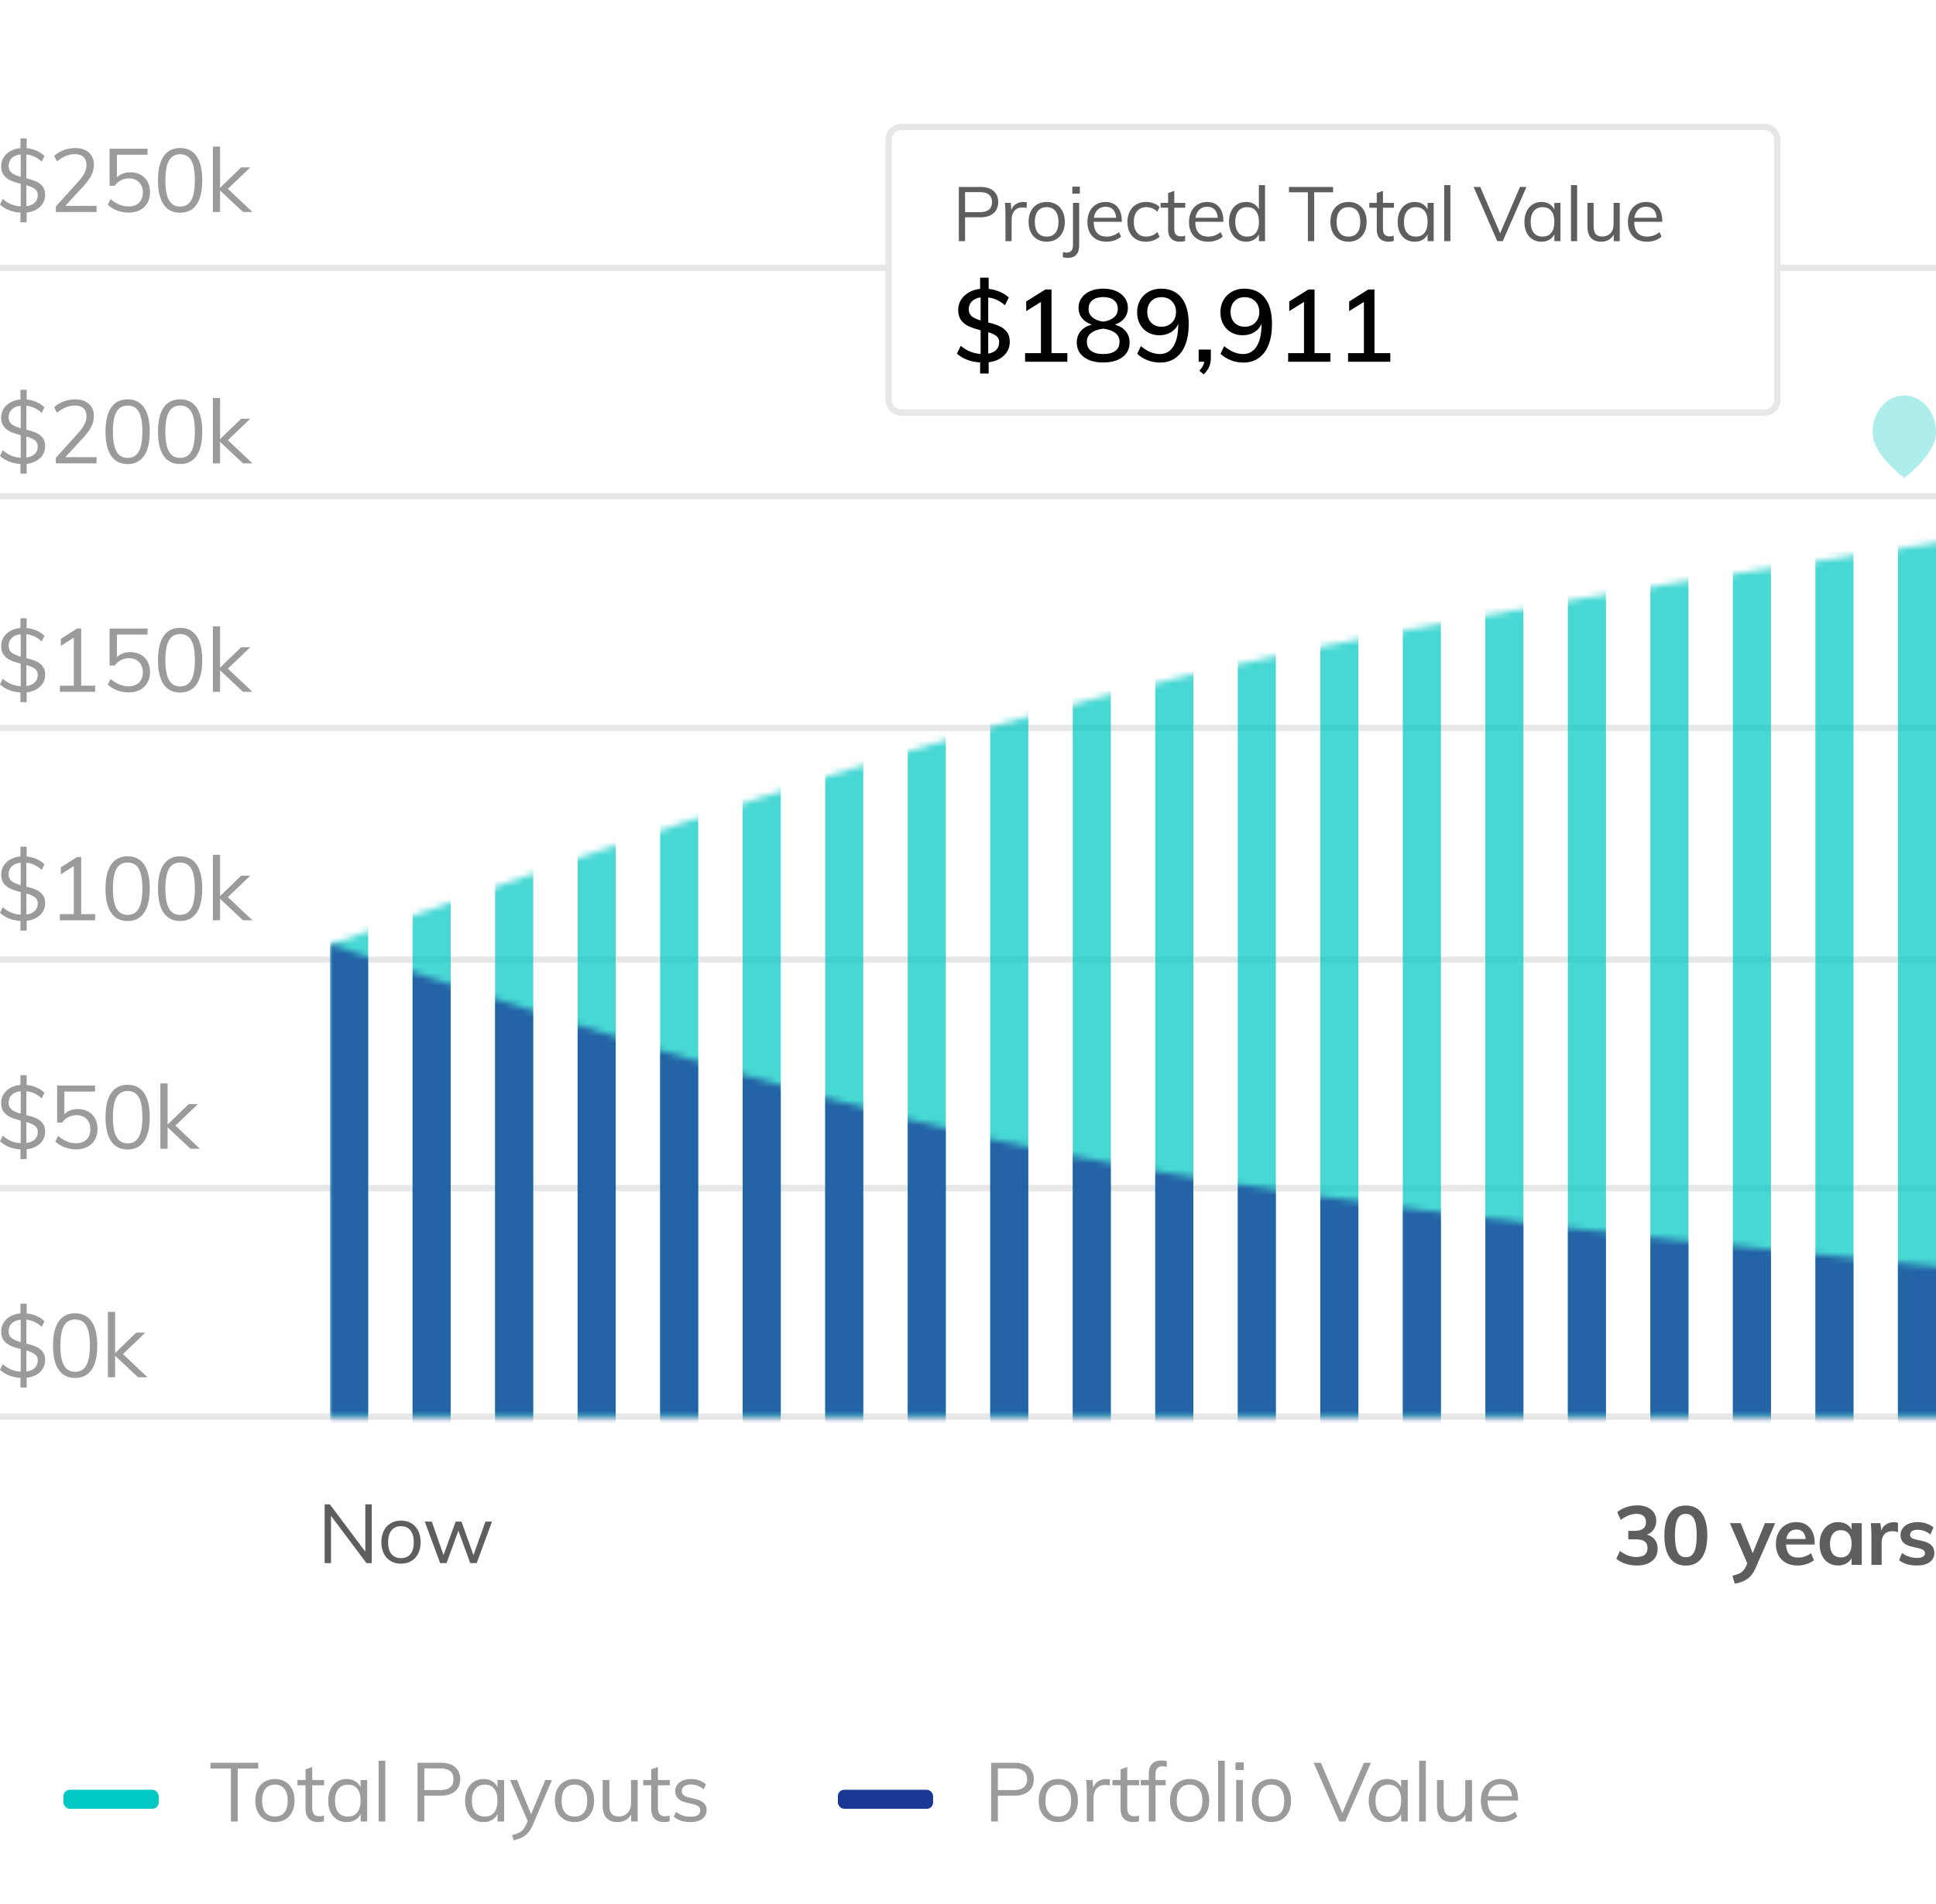 <?xml version="1.0" encoding="UTF-8"?>
<svg width="305px" height="300px" viewBox="0 0 305 300" version="1.1" xmlns="http://www.w3.org/2000/svg" xmlns:xlink="http://www.w3.org/1999/xlink" style="background: #FFFFFF;">
    <title>Graph / C White</title>
    <defs>
        <path d="M255.002,0 L255.002,138 L-7.27595761e-12,138 L-7.27595761e-12,63.6 C54.769,44.09 96.769,30.69 126,23.4 C155.231,16.11 198.232,8.31 255.002,0 Z" id="path-1"></path>
        <path d="M255.002,51 L255.002,74.4 L0,74.4 L0,0 C47.966,16.26 86.3,27.26 115,33 C143.7,38.74 190.368,44.74 255.002,51 Z" id="path-3"></path>
        <filter x="-19.6%" y="-61.1%" width="139.3%" height="222.2%" filterUnits="objectBoundingBox" id="filter-5">
            <feOffset dx="0" dy="6" in="SourceAlpha" result="shadowOffsetOuter1"></feOffset>
            <feGaussianBlur stdDeviation="4" in="shadowOffsetOuter1" result="shadowBlurOuter1"></feGaussianBlur>
            <feColorMatrix values="0 0 0 0 0.828   0 0 0 0 0.828   0 0 0 0 0.828  0 0 0 0.5 0" type="matrix" in="shadowBlurOuter1" result="shadowMatrixOuter1"></feColorMatrix>
            <feMerge>
                <feMergeNode in="shadowMatrixOuter1"></feMergeNode>
                <feMergeNode in="SourceGraphic"></feMergeNode>
            </feMerge>
        </filter>
    </defs>
    <g id="Graph-/-C-White" stroke="none" stroke-width="1" fill="none" fill-rule="evenodd">
        <rect fill="#FFFFFF" x="0" y="0" width="305" height="300"></rect>
        <g id="Grid" transform="translate(0, 39.2)" fill-rule="nonzero" stroke="#E7E7E7" stroke-linecap="square">
            <line x1="305" y1="75.5" x2="0" y2="75.5" id="Line-7-Copy"></line>
            <line x1="305" y1="39" x2="0" y2="39" id="Line-7-Copy-4"></line>
            <line x1="305" y1="112" x2="0" y2="112" id="Line-7-Copy-5"></line>
            <line x1="305" y1="3" x2="0" y2="3" id="Line-7-Copy"></line>
            <line x1="305" y1="184" x2="0" y2="184" id="Line-7-Copy-2"></line>
            <line x1="305" y1="148" x2="0" y2="148" id="Line-7-Copy-6"></line>
        </g>
        <path d="M257.862,246.663 C258.867,246.663 259.667,246.429 260.26,245.961 C260.854,245.493 261.151,244.856 261.151,244.05 C261.151,243.478 261.006,242.997 260.716,242.607 C260.425,242.217 260.007,241.948 259.461,241.801 C259.92,241.628 260.278,241.353 260.534,240.976 C260.789,240.599 260.921,240.154 260.93,239.643 C260.93,238.898 260.659,238.302 260.118,237.856 C259.576,237.409 258.85,237.186 257.94,237.186 C257.342,237.186 256.759,237.284 256.192,237.479 C255.624,237.674 255.154,237.936 254.781,238.265 L254.781,238.265 L255.34,239.487 C256.172,238.846 257.004,238.525 257.836,238.525 C258.304,238.525 258.668,238.638 258.928,238.863 C259.188,239.088 259.318,239.413 259.318,239.838 C259.318,240.748 258.72,241.203 257.524,241.203 L257.524,241.203 L256.523,241.203 L256.523,242.542 L257.745,242.542 C258.36,242.542 258.815,242.653 259.11,242.874 C259.405,243.095 259.552,243.439 259.552,243.907 C259.552,244.384 259.407,244.739 259.116,244.973 C258.826,245.207 258.386,245.324 257.797,245.324 C256.896,245.324 256.033,245.003 255.21,244.362 L255.21,244.362 L254.638,245.584 C255.011,245.922 255.485,246.186 256.062,246.377 C256.638,246.568 257.238,246.663 257.862,246.663 Z M265.587,246.676 C266.688,246.676 267.526,246.269 268.103,245.454 C268.679,244.639 268.967,243.461 268.967,241.918 C268.967,240.384 268.679,239.216 268.103,238.415 C267.526,237.613 266.688,237.212 265.587,237.212 C264.487,237.212 263.648,237.615 263.072,238.421 C262.495,239.227 262.207,240.393 262.207,241.918 C262.207,243.469 262.495,244.65 263.072,245.461 C263.648,246.271 264.487,246.676 265.587,246.676 Z M265.587,245.363 C264.989,245.363 264.554,245.088 264.281,244.538 C264.008,243.987 263.871,243.114 263.871,241.918 C263.871,240.739 264.008,239.879 264.281,239.338 C264.554,238.796 264.989,238.525 265.587,238.525 C266.185,238.525 266.621,238.796 266.894,239.338 C267.167,239.879 267.303,240.739 267.303,241.918 C267.303,243.114 267.167,243.987 266.894,244.538 C266.621,245.088 266.185,245.363 265.587,245.363 Z M273.29,249.523 C274.078,249.402 274.741,249.155 275.279,248.782 C275.816,248.409 276.258,247.816 276.605,247.001 L276.605,247.001 L279.66,239.994 L278.048,239.994 L276.124,244.713 L274.239,239.994 L272.536,239.994 L275.266,246.325 L275.058,246.806 C274.867,247.222 274.618,247.536 274.31,247.749 C274.003,247.961 273.541,248.136 272.926,248.275 L272.926,248.275 L273.29,249.523 Z M283.238,246.663 C283.706,246.663 284.168,246.587 284.623,246.436 C285.077,246.284 285.461,246.082 285.773,245.831 L285.773,245.831 L285.305,244.713 C284.69,245.181 284.022,245.415 283.303,245.415 C282.679,245.415 282.209,245.248 281.892,244.915 C281.576,244.581 281.401,244.063 281.366,243.361 L281.366,243.361 L285.89,243.361 L285.89,243.114 C285.89,242.091 285.628,241.288 285.103,240.703 C284.579,240.118 283.866,239.825 282.965,239.825 C282.35,239.825 281.799,239.97 281.314,240.261 C280.829,240.551 280.452,240.956 280.183,241.476 C279.914,241.996 279.78,242.59 279.78,243.257 C279.78,244.314 280.088,245.146 280.703,245.753 C281.318,246.36 282.163,246.663 283.238,246.663 Z M284.473,242.49 L281.418,242.49 C281.496,242.005 281.671,241.634 281.945,241.379 C282.217,241.123 282.571,240.995 283.004,240.995 C283.437,240.995 283.777,241.121 284.024,241.372 C284.272,241.623 284.421,241.996 284.473,242.49 L284.473,242.49 Z M289.572,246.663 C290.049,246.663 290.474,246.561 290.846,246.358 C291.219,246.154 291.505,245.87 291.704,245.506 L291.704,245.506 L291.704,246.559 L293.303,246.559 L293.303,239.994 L291.704,239.994 L291.704,240.982 C291.505,240.618 291.219,240.334 290.846,240.131 C290.474,239.927 290.049,239.825 289.572,239.825 C289.009,239.825 288.506,239.97 288.064,240.261 C287.622,240.551 287.278,240.958 287.031,241.483 C286.784,242.007 286.66,242.607 286.66,243.283 C286.66,243.959 286.782,244.553 287.024,245.064 C287.267,245.575 287.609,245.97 288.051,246.247 C288.493,246.524 289,246.663 289.572,246.663 Z M290.014,245.389 C289.468,245.389 289.046,245.207 288.747,244.843 C288.448,244.479 288.298,243.959 288.298,243.283 C288.298,242.598 288.448,242.063 288.747,241.678 C289.046,241.292 289.464,241.099 290.001,241.099 C290.547,241.099 290.968,241.285 291.262,241.658 C291.557,242.031 291.704,242.564 291.704,243.257 C291.704,243.933 291.557,244.457 291.262,244.83 C290.968,245.203 290.552,245.389 290.014,245.389 Z M296.44,246.559 L296.44,243.01 C296.44,242.481 296.585,242.057 296.875,241.736 C297.165,241.415 297.588,241.255 298.142,241.255 C298.437,241.255 298.723,241.311 299,241.424 L299,241.424 L299.014,239.942 C298.832,239.873 298.615,239.838 298.363,239.838 C297.913,239.838 297.51,239.951 297.154,240.176 C296.799,240.401 296.539,240.726 296.375,241.151 L296.375,241.151 L296.245,239.994 L294.724,239.994 C294.793,240.54 294.827,241.16 294.827,241.853 L294.827,241.853 L294.827,246.559 L296.44,246.559 Z M302.02,246.663 C302.86,246.663 303.523,246.485 304.009,246.13 C304.494,245.775 304.737,245.294 304.737,244.687 C304.737,244.193 304.587,243.792 304.288,243.485 C303.989,243.177 303.515,242.949 302.865,242.802 L302.865,242.802 L301.747,242.555 C301.443,242.477 301.229,242.382 301.103,242.269 C300.978,242.156 300.915,242.005 300.915,241.814 C300.915,241.571 301.019,241.381 301.227,241.242 C301.435,241.103 301.725,241.034 302.098,241.034 C302.791,241.034 303.467,241.277 304.126,241.762 L304.126,241.762 L304.607,240.657 C304.277,240.388 303.896,240.183 303.463,240.04 C303.029,239.897 302.579,239.825 302.111,239.825 C301.573,239.825 301.101,239.912 300.694,240.085 C300.286,240.258 299.97,240.499 299.745,240.807 C299.519,241.114 299.407,241.467 299.407,241.866 C299.407,242.828 300.005,243.439 301.201,243.699 L301.201,243.699 L302.293,243.946 C302.648,244.033 302.899,244.135 303.047,244.252 C303.194,244.369 303.268,244.527 303.268,244.726 C303.268,244.96 303.162,245.142 302.949,245.272 C302.737,245.402 302.436,245.467 302.046,245.467 C301.144,245.467 300.343,245.207 299.641,244.687 L299.641,244.687 L299.186,245.831 C299.888,246.386 300.832,246.663 302.02,246.663 Z" id="30years" fill="#5E5E5E" fill-rule="nonzero"></path>
        <path d="M52.145,246.284 L52.145,238.834 L57.735,246.284 L58.567,246.284 L58.567,237.028 L57.553,237.028 L57.553,244.476 L51.963,237.028 L51.144,237.028 L51.144,246.284 L52.145,246.284 Z M63.172,246.375 C63.788,246.375 64.329,246.236 64.797,245.958 C65.265,245.681 65.627,245.287 65.883,244.775 C66.138,244.264 66.266,243.666 66.266,242.982 C66.266,242.297 66.138,241.699 65.883,241.188 C65.627,240.676 65.265,240.282 64.797,240.005 C64.329,239.727 63.788,239.589 63.172,239.589 C62.557,239.589 62.015,239.727 61.547,240.005 C61.079,240.282 60.717,240.676 60.462,241.188 C60.206,241.699 60.078,242.297 60.078,242.982 C60.078,243.666 60.206,244.264 60.462,244.775 C60.717,245.287 61.079,245.681 61.547,245.958 C62.015,246.236 62.557,246.375 63.172,246.375 Z M63.172,245.504 C62.522,245.504 62.022,245.289 61.671,244.86 C61.32,244.431 61.144,243.805 61.144,242.982 C61.144,242.184 61.322,241.567 61.677,241.129 C62.033,240.691 62.531,240.472 63.172,240.472 C63.805,240.472 64.299,240.691 64.654,241.129 C65.01,241.567 65.187,242.184 65.187,242.982 C65.187,243.805 65.014,244.431 64.667,244.86 C64.321,245.289 63.822,245.504 63.172,245.504 Z M70.352,246.284 L72.21,241.174 L74.082,246.284 L75.097,246.284 L77.514,239.744 L76.475,239.744 L74.59,245.036 L72.704,239.744 L71.781,239.744 L69.871,245.023 L68.025,239.744 L66.919,239.744 L69.338,246.284 L70.352,246.284 Z" id="Now" fill="#5E5E5E" fill-rule="nonzero"></path>
        <g id="Payout" transform="translate(52, 85.2)">
            <mask id="mask-2" fill="white">
                <use xlink:href="#path-1"></use>
            </mask>
            <g id="Mask"></g>
            <g id="payout" opacity="0.8" mask="url(#mask-2)" fill="#00C9C3" fill-opacity="0.9" fill-rule="nonzero">
                <g transform="translate(0, -55.2)">
                    <polygon id="Path-25-Copy-13" points="253 0 253 194.4 247 194.4 247 0"></polygon>
                    <polygon id="Path-25-Copy-14" points="240 0 240 194.4 234 194.4 234 0"></polygon>
                    <polygon id="Path-25-Copy-15" points="227 0 227 194.4 221 194.4 221 0"></polygon>
                    <polygon id="Path-25-Copy-16" points="214 0 214 194.4 208 194.4 208 0"></polygon>
                    <polygon id="Path-25-Copy-17" points="201 0 201 194.4 195 194.4 195 0"></polygon>
                    <polygon id="Path-25-Copy-18" points="188 0 188 194.4 182 194.4 182 0"></polygon>
                    <polygon id="Path-25-Copy-19" points="175 0 175 194.4 169 194.4 169 0"></polygon>
                    <polygon id="Path-25-Copy-20" points="162 0 162 194.4 156 194.4 156 0"></polygon>
                    <polygon id="Path-25-Copy-21" points="149 0 149 194.4 143 194.4 143 0"></polygon>
                    <polygon id="Path-25-Copy-22" points="136 0 136 194.4 130 194.4 130 0"></polygon>
                    <polygon id="Path-25-Copy-23" points="123 0 123 194.4 117 194.4 117 0"></polygon>
                    <polygon id="Path-25-Copy-24" points="110 0 110 194.4 104 194.4 104 0"></polygon>
                    <polygon id="Path-25-Copy-25" points="97 0 97 194.4 91 194.4 91 0"></polygon>
                    <polygon id="Path-25-Copy-26" points="84 0 84 194.4 78 194.4 78 0"></polygon>
                    <polygon id="Path-25-Copy-27" points="71 0 71 194.4 65 194.4 65 0"></polygon>
                    <polygon id="Path-25-Copy-28" points="58 0 58 194.4 52 194.4 52 0"></polygon>
                    <polygon id="Path-25-Copy-29" points="45 0 45 194.4 39 194.4 39 0"></polygon>
                    <polygon id="Path-25-Copy-30" points="32 0 32 194.4 26 194.4 26 0"></polygon>
                    <polygon id="Path-25-Copy-31" points="19 0 19 194.4 13 194.4 13 0"></polygon>
                    <polygon id="Path-25-Copy-32" points="6 0 6 194.4 0 194.4 0 0"></polygon>
                </g>
            </g>
        </g>
        <g id="Group-4" transform="translate(52, 148.8)">
            <mask id="mask-4" fill="white">
                <use xlink:href="#path-3"></use>
            </mask>
            <g id="Mask-Copy"></g>
            <g id="portfolio-value" mask="url(#mask-4)" fill="#1F57A1" fill-opacity="0.9" fill-rule="nonzero">
                <g transform="translate(0, -118.8)">
                    <polygon id="Path-25-Copy-13" points="253 0 253 194.4 247 194.4 247 0"></polygon>
                    <polygon id="Path-25-Copy-14" points="240 0 240 194.4 234 194.4 234 0"></polygon>
                    <polygon id="Path-25-Copy-15" points="227 0 227 194.4 221 194.4 221 0"></polygon>
                    <polygon id="Path-25-Copy-16" points="214 0 214 194.4 208 194.4 208 0"></polygon>
                    <polygon id="Path-25-Copy-17" points="201 0 201 194.4 195 194.4 195 0"></polygon>
                    <polygon id="Path-25-Copy-18" points="188 0 188 194.4 182 194.4 182 0"></polygon>
                    <polygon id="Path-25-Copy-19" points="175 0 175 194.4 169 194.4 169 0"></polygon>
                    <polygon id="Path-25-Copy-20" points="162 0 162 194.4 156 194.4 156 0"></polygon>
                    <polygon id="Path-25-Copy-21" points="149 0 149 194.4 143 194.4 143 0"></polygon>
                    <polygon id="Path-25-Copy-22" points="136 0 136 194.4 130 194.4 130 0"></polygon>
                    <polygon id="Path-25-Copy-23" points="123 0 123 194.4 117 194.4 117 0"></polygon>
                    <polygon id="Path-25-Copy-24" points="110 0 110 194.4 104 194.4 104 0"></polygon>
                    <polygon id="Path-25-Copy-25" points="97 0 97 194.4 91 194.4 91 0"></polygon>
                    <polygon id="Path-25-Copy-26" points="84 0 84 194.4 78 194.4 78 0"></polygon>
                    <polygon id="Path-25-Copy-27" points="71 0 71 194.4 65 194.4 65 0"></polygon>
                    <polygon id="Path-25-Copy-28" points="58 0 58 194.4 52 194.4 52 0"></polygon>
                    <polygon id="Path-25-Copy-29" points="45 0 45 194.4 39 194.4 39 0"></polygon>
                    <polygon id="Path-25-Copy-30" points="32 0 32 194.4 26 194.4 26 0"></polygon>
                    <polygon id="Path-25-Copy-31" points="19 0 19 194.4 13 194.4 13 0"></polygon>
                    <polygon id="Path-25-Copy-32" points="6 0 6 194.4 0 194.4 0 0"></polygon>
                </g>
            </g>
        </g>
        <g id="Group-3" filter="url(#filter-5)" transform="translate(140, 14)">
            <path d="M2,-3.55271368e-15 L138,-3.55271368e-15 C139.105,-3.7556198e-15 140,0.895 140,2 L140,43 C140,44.105 139.105,45 138,45 L2,45 C0.895,45 1.3527075e-16,44.105 0,43 L0,2 C-1.3527075e-16,0.895 0.895,-3.34980755e-15 2,-3.55271368e-15 Z" id="Rectangle" stroke="#E7E7E7" fill="#FFFFFF"></path>
            <path d="M12.04,18 L12.04,14.244 L14.464,14.244 C15.336,14.244 16.02,14.03 16.516,13.602 C17.012,13.174 17.26,12.588 17.26,11.844 C17.26,11.1 17.014,10.516 16.522,10.092 C16.03,9.668 15.344,9.456 14.464,9.456 L14.464,9.456 L11.056,9.456 L11.056,18 L12.04,18 Z M14.38,13.428 L12.04,13.428 L12.04,10.272 L14.38,10.272 C15.012,10.272 15.488,10.406 15.808,10.674 C16.128,10.942 16.288,11.332 16.288,11.844 C16.288,12.356 16.128,12.748 15.808,13.02 C15.488,13.292 15.012,13.428 14.38,13.428 L14.38,13.428 Z M19.375,18 L19.375,14.556 C19.375,14.036 19.517,13.594 19.801,13.23 C20.085,12.866 20.519,12.684 21.103,12.684 C21.343,12.684 21.555,12.716 21.739,12.78 L21.739,12.78 L21.763,11.892 C21.595,11.844 21.411,11.82 21.211,11.82 C20.779,11.82 20.395,11.928 20.059,12.144 C19.723,12.36 19.479,12.672 19.327,13.08 L19.327,13.08 L19.231,11.964 L18.307,11.964 C18.371,12.468 18.403,13.032 18.403,13.656 L18.403,13.656 L18.403,18 L19.375,18 Z M24.898,18.084 C25.466,18.084 25.966,17.956 26.398,17.7 C26.83,17.444 27.164,17.08 27.4,16.608 C27.636,16.136 27.754,15.584 27.754,14.952 C27.754,14.32 27.636,13.768 27.4,13.296 C27.164,12.824 26.83,12.46 26.398,12.204 C25.966,11.948 25.466,11.82 24.898,11.82 C24.33,11.82 23.83,11.948 23.398,12.204 C22.966,12.46 22.632,12.824 22.396,13.296 C22.16,13.768 22.042,14.32 22.042,14.952 C22.042,15.584 22.16,16.136 22.396,16.608 C22.632,17.08 22.966,17.444 23.398,17.7 C23.83,17.956 24.33,18.084 24.898,18.084 Z M24.898,17.28 C24.298,17.28 23.836,17.082 23.512,16.686 C23.188,16.29 23.026,15.712 23.026,14.952 C23.026,14.216 23.19,13.646 23.518,13.242 C23.846,12.838 24.306,12.636 24.898,12.636 C25.482,12.636 25.938,12.838 26.266,13.242 C26.594,13.646 26.758,14.216 26.758,14.952 C26.758,15.712 26.598,16.29 26.278,16.686 C25.958,17.082 25.498,17.28 24.898,17.28 Z M30.121,10.512 L30.121,9.408 L28.933,9.408 L28.933,10.512 L30.121,10.512 Z M28.237,20.64 C28.789,20.64 29.223,20.478 29.539,20.154 C29.855,19.83 30.013,19.352 30.013,18.72 L30.013,18.72 L30.013,11.964 L29.041,11.964 L29.041,18.6 C29.041,19.4 28.705,19.8 28.033,19.8 C27.857,19.8 27.661,19.768 27.445,19.704 L27.445,19.704 L27.445,20.532 C27.709,20.604 27.973,20.64 28.237,20.64 Z M34.336,18.084 C34.768,18.084 35.19,18.012 35.602,17.868 C36.014,17.724 36.352,17.528 36.616,17.28 L36.616,17.28 L36.292,16.572 C35.7,17.044 35.052,17.28 34.348,17.28 C33.684,17.28 33.178,17.084 32.83,16.692 C32.482,16.3 32.304,15.72 32.296,14.952 L32.296,14.952 L36.724,14.952 L36.724,14.772 C36.724,13.852 36.496,13.13 36.04,12.606 C35.584,12.082 34.956,11.82 34.156,11.82 C33.604,11.82 33.112,11.952 32.68,12.216 C32.248,12.48 31.912,12.85 31.672,13.326 C31.432,13.802 31.312,14.348 31.312,14.964 C31.312,15.932 31.58,16.694 32.116,17.25 C32.652,17.806 33.392,18.084 34.336,18.084 Z M35.848,14.316 L32.332,14.316 C32.42,13.764 32.622,13.336 32.938,13.032 C33.254,12.728 33.664,12.576 34.168,12.576 C34.672,12.576 35.066,12.724 35.35,13.02 C35.634,13.316 35.8,13.748 35.848,14.316 L35.848,14.316 Z M40.507,18.084 C40.923,18.084 41.325,18.014 41.713,17.874 C42.101,17.734 42.423,17.544 42.679,17.304 L42.679,17.304 L42.355,16.584 C42.051,16.824 41.757,17 41.473,17.112 C41.189,17.224 40.899,17.28 40.603,17.28 C39.979,17.28 39.493,17.078 39.145,16.674 C38.797,16.27 38.623,15.704 38.623,14.976 C38.623,14.24 38.799,13.666 39.151,13.254 C39.503,12.842 39.987,12.636 40.603,12.636 C40.899,12.636 41.189,12.692 41.473,12.804 C41.757,12.916 42.051,13.092 42.355,13.332 L42.355,13.332 L42.679,12.612 C42.431,12.364 42.117,12.17 41.737,12.03 C41.357,11.89 40.963,11.82 40.555,11.82 C39.963,11.82 39.445,11.952 39.001,12.216 C38.557,12.48 38.215,12.85 37.975,13.326 C37.735,13.802 37.615,14.352 37.615,14.976 C37.615,15.6 37.733,16.146 37.969,16.614 C38.205,17.082 38.541,17.444 38.977,17.7 C39.413,17.956 39.923,18.084 40.507,18.084 Z M45.862,18.084 C46.174,18.084 46.454,18.044 46.702,17.964 L46.702,17.964 L46.702,17.136 C46.494,17.208 46.278,17.244 46.054,17.244 C45.718,17.244 45.458,17.154 45.274,16.974 C45.09,16.794 44.998,16.48 44.998,16.032 L44.998,16.032 L44.998,12.732 L46.726,12.732 L46.726,11.964 L44.998,11.964 L44.998,10.068 L44.026,10.416 L44.026,11.964 L42.85,11.964 L42.85,12.732 L44.026,12.732 L44.026,16.164 C44.026,16.796 44.188,17.274 44.512,17.598 C44.836,17.922 45.286,18.084 45.862,18.084 Z M50.341,18.084 C50.773,18.084 51.195,18.012 51.607,17.868 C52.019,17.724 52.357,17.528 52.621,17.28 L52.621,17.28 L52.297,16.572 C51.705,17.044 51.057,17.28 50.353,17.28 C49.689,17.28 49.183,17.084 48.835,16.692 C48.487,16.3 48.309,15.72 48.301,14.952 L48.301,14.952 L52.729,14.952 L52.729,14.772 C52.729,13.852 52.501,13.13 52.045,12.606 C51.589,12.082 50.961,11.82 50.161,11.82 C49.609,11.82 49.117,11.952 48.685,12.216 C48.253,12.48 47.917,12.85 47.677,13.326 C47.437,13.802 47.317,14.348 47.317,14.964 C47.317,15.932 47.585,16.694 48.121,17.25 C48.657,17.806 49.397,18.084 50.341,18.084 Z M51.853,14.316 L48.337,14.316 C48.425,13.764 48.627,13.336 48.943,13.032 C49.259,12.728 49.669,12.576 50.173,12.576 C50.677,12.576 51.071,12.724 51.355,13.02 C51.639,13.316 51.805,13.748 51.853,14.316 L51.853,14.316 Z M56.296,18.084 C56.768,18.084 57.182,17.982 57.538,17.778 C57.894,17.574 58.16,17.284 58.336,16.908 L58.336,16.908 L58.336,18 L59.296,18 L59.296,9.168 L58.324,9.168 L58.324,12.984 C58.148,12.616 57.884,12.33 57.532,12.126 C57.18,11.922 56.768,11.82 56.296,11.82 C55.768,11.82 55.3,11.948 54.892,12.204 C54.484,12.46 54.17,12.822 53.95,13.29 C53.73,13.758 53.62,14.304 53.62,14.928 C53.62,15.552 53.732,16.102 53.956,16.578 C54.18,17.054 54.494,17.424 54.898,17.688 C55.302,17.952 55.768,18.084 56.296,18.084 Z M56.488,17.28 C55.896,17.28 55.434,17.074 55.102,16.662 C54.77,16.25 54.604,15.672 54.604,14.928 C54.604,14.2 54.77,13.636 55.102,13.236 C55.434,12.836 55.896,12.636 56.488,12.636 C57.08,12.636 57.536,12.838 57.856,13.242 C58.176,13.646 58.336,14.216 58.336,14.952 C58.336,15.696 58.176,16.27 57.856,16.674 C57.536,17.078 57.08,17.28 56.488,17.28 Z M67.042,18 L67.042,10.296 L70.018,10.296 L70.018,9.456 L63.07,9.456 L63.07,10.296 L66.046,10.296 L66.046,18 L67.042,18 Z M72.445,18.084 C73.013,18.084 73.513,17.956 73.945,17.7 C74.377,17.444 74.711,17.08 74.947,16.608 C75.183,16.136 75.301,15.584 75.301,14.952 C75.301,14.32 75.183,13.768 74.947,13.296 C74.711,12.824 74.377,12.46 73.945,12.204 C73.513,11.948 73.013,11.82 72.445,11.82 C71.877,11.82 71.377,11.948 70.945,12.204 C70.513,12.46 70.179,12.824 69.943,13.296 C69.707,13.768 69.589,14.32 69.589,14.952 C69.589,15.584 69.707,16.136 69.943,16.608 C70.179,17.08 70.513,17.444 70.945,17.7 C71.377,17.956 71.877,18.084 72.445,18.084 Z M72.445,17.28 C71.845,17.28 71.383,17.082 71.059,16.686 C70.735,16.29 70.573,15.712 70.573,14.952 C70.573,14.216 70.737,13.646 71.065,13.242 C71.393,12.838 71.853,12.636 72.445,12.636 C73.029,12.636 73.485,12.838 73.813,13.242 C74.141,13.646 74.305,14.216 74.305,14.952 C74.305,15.712 74.145,16.29 73.825,16.686 C73.505,17.082 73.045,17.28 72.445,17.28 Z M78.736,18.084 C79.048,18.084 79.328,18.044 79.576,17.964 L79.576,17.964 L79.576,17.136 C79.368,17.208 79.152,17.244 78.928,17.244 C78.592,17.244 78.332,17.154 78.148,16.974 C77.964,16.794 77.872,16.48 77.872,16.032 L77.872,16.032 L77.872,12.732 L79.6,12.732 L79.6,11.964 L77.872,11.964 L77.872,10.068 L76.9,10.416 L76.9,11.964 L75.724,11.964 L75.724,12.732 L76.9,12.732 L76.9,16.164 C76.9,16.796 77.062,17.274 77.386,17.598 C77.71,17.922 78.16,18.084 78.736,18.084 Z M82.867,18.084 C83.339,18.084 83.753,17.982 84.109,17.778 C84.465,17.574 84.731,17.284 84.907,16.908 L84.907,16.908 L84.907,18 L85.867,18 L85.867,11.964 L84.907,11.964 L84.907,13.008 C84.723,12.632 84.455,12.34 84.103,12.132 C83.751,11.924 83.339,11.82 82.867,11.82 C82.339,11.82 81.873,11.952 81.469,12.216 C81.065,12.48 80.751,12.85 80.527,13.326 C80.303,13.802 80.191,14.352 80.191,14.976 C80.191,15.6 80.301,16.146 80.521,16.614 C80.741,17.082 81.053,17.444 81.457,17.7 C81.861,17.956 82.331,18.084 82.867,18.084 Z M83.059,17.28 C82.459,17.28 81.995,17.08 81.667,16.68 C81.339,16.28 81.175,15.712 81.175,14.976 C81.175,14.24 81.341,13.666 81.673,13.254 C82.005,12.842 82.467,12.636 83.059,12.636 C83.651,12.636 84.107,12.836 84.427,13.236 C84.747,13.636 84.907,14.208 84.907,14.952 C84.907,15.696 84.747,16.27 84.427,16.674 C84.107,17.078 83.651,17.28 83.059,17.28 Z M88.498,18 L88.498,9.168 L87.526,9.168 L87.526,18 L88.498,18 Z M96.748,18 L100.48,9.456 L99.46,9.456 L96.328,16.752 L93.196,9.456 L92.152,9.456 L95.884,18 L96.748,18 Z M102.835,18.084 C103.307,18.084 103.721,17.982 104.077,17.778 C104.433,17.574 104.699,17.284 104.875,16.908 L104.875,16.908 L104.875,18 L105.835,18 L105.835,11.964 L104.875,11.964 L104.875,13.008 C104.691,12.632 104.423,12.34 104.071,12.132 C103.719,11.924 103.307,11.82 102.835,11.82 C102.307,11.82 101.841,11.952 101.437,12.216 C101.033,12.48 100.719,12.85 100.495,13.326 C100.271,13.802 100.159,14.352 100.159,14.976 C100.159,15.6 100.269,16.146 100.489,16.614 C100.709,17.082 101.021,17.444 101.425,17.7 C101.829,17.956 102.299,18.084 102.835,18.084 Z M103.027,17.28 C102.427,17.28 101.963,17.08 101.635,16.68 C101.307,16.28 101.143,15.712 101.143,14.976 C101.143,14.24 101.309,13.666 101.641,13.254 C101.973,12.842 102.435,12.636 103.027,12.636 C103.619,12.636 104.075,12.836 104.395,13.236 C104.715,13.636 104.875,14.208 104.875,14.952 C104.875,15.696 104.715,16.27 104.395,16.674 C104.075,17.078 103.619,17.28 103.027,17.28 Z M108.466,18 L108.466,9.168 L107.494,9.168 L107.494,18 L108.466,18 Z M112.261,18.084 C112.693,18.084 113.081,17.988 113.425,17.796 C113.769,17.604 114.037,17.324 114.229,16.956 L114.229,16.956 L114.229,18 L115.177,18 L115.177,11.964 L114.205,11.964 L114.205,15.372 C114.205,15.94 114.041,16.398 113.713,16.746 C113.385,17.094 112.953,17.268 112.417,17.268 C111.961,17.268 111.621,17.14 111.397,16.884 C111.173,16.628 111.061,16.228 111.061,15.684 L111.061,15.684 L111.061,11.964 L110.089,11.964 L110.089,15.708 C110.089,16.492 110.273,17.084 110.641,17.484 C111.009,17.884 111.549,18.084 112.261,18.084 Z M119.488,18.084 C119.92,18.084 120.342,18.012 120.754,17.868 C121.166,17.724 121.504,17.528 121.768,17.28 L121.768,17.28 L121.444,16.572 C120.852,17.044 120.204,17.28 119.5,17.28 C118.836,17.28 118.33,17.084 117.982,16.692 C117.634,16.3 117.456,15.72 117.448,14.952 L117.448,14.952 L121.876,14.952 L121.876,14.772 C121.876,13.852 121.648,13.13 121.192,12.606 C120.736,12.082 120.108,11.82 119.308,11.82 C118.756,11.82 118.264,11.952 117.832,12.216 C117.4,12.48 117.064,12.85 116.824,13.326 C116.584,13.802 116.464,14.348 116.464,14.964 C116.464,15.932 116.732,16.694 117.268,17.25 C117.804,17.806 118.544,18.084 119.488,18.084 Z M121,14.316 L117.484,14.316 C117.572,13.764 117.774,13.336 118.09,13.032 C118.406,12.728 118.816,12.576 119.32,12.576 C119.824,12.576 120.218,12.724 120.502,13.02 C120.786,13.316 120.952,13.748 121,14.316 L121,14.316 Z" id="ProjectedTotalValue" fill="#5E5E5E" fill-rule="nonzero"></path>
            <path d="M15.752,38.856 L15.752,37.08 C16.755,36.952 17.56,36.597 18.168,36.016 C18.776,35.435 19.08,34.712 19.08,33.848 C19.08,33.197 18.923,32.675 18.608,32.28 C18.293,31.885 17.904,31.584 17.44,31.376 C16.976,31.168 16.392,30.979 15.688,30.808 L15.688,30.808 L15.688,26.872 C16.659,26.989 17.539,27.4 18.328,28.104 L18.328,28.104 L18.92,26.872 C18.536,26.509 18.069,26.211 17.52,25.976 C16.971,25.741 16.381,25.587 15.752,25.512 L15.752,25.512 L15.752,23.752 L14.408,23.752 L14.408,25.512 C13.736,25.587 13.139,25.776 12.616,26.08 C12.093,26.384 11.685,26.773 11.392,27.248 C11.099,27.723 10.952,28.248 10.952,28.824 C10.952,29.507 11.115,30.059 11.44,30.48 C11.765,30.901 12.171,31.219 12.656,31.432 C13.141,31.645 13.752,31.848 14.488,32.04 L14.488,32.04 L14.488,35.768 C13.901,35.725 13.357,35.603 12.856,35.4 C12.355,35.197 11.853,34.893 11.352,34.488 L11.352,34.488 L10.76,35.72 C11.699,36.552 12.915,37.016 14.408,37.112 L14.408,37.112 L14.408,38.856 L15.752,38.856 Z M14.488,30.488 C13.891,30.317 13.429,30.101 13.104,29.84 C12.779,29.579 12.616,29.213 12.616,28.744 C12.616,28.232 12.781,27.811 13.112,27.48 C13.443,27.149 13.901,26.941 14.488,26.856 L14.488,26.856 L14.488,30.488 Z M15.688,35.72 L15.688,32.344 C16.253,32.515 16.683,32.717 16.976,32.952 C17.269,33.187 17.416,33.501 17.416,33.896 C17.416,34.387 17.267,34.789 16.968,35.104 C16.669,35.419 16.243,35.624 15.688,35.72 L15.688,35.72 Z M28.152,37 L28.152,35.64 L25.656,35.64 L25.656,25.608 L24.696,25.608 L21.672,27.496 L21.672,29.016 L23.992,27.576 L23.992,35.64 L21.496,35.64 L21.496,37 L28.152,37 Z M33.8,37.112 C35.069,37.112 36.08,36.832 36.832,36.272 C37.584,35.712 37.96,34.941 37.96,33.96 C37.96,33.267 37.755,32.675 37.344,32.184 C36.933,31.693 36.36,31.347 35.624,31.144 C36.275,30.941 36.781,30.608 37.144,30.144 C37.507,29.68 37.688,29.139 37.688,28.52 C37.688,27.912 37.523,27.379 37.192,26.92 C36.861,26.461 36.403,26.107 35.816,25.856 C35.229,25.605 34.557,25.48 33.8,25.48 C33.043,25.48 32.371,25.605 31.784,25.856 C31.197,26.107 30.739,26.461 30.408,26.92 C30.077,27.379 29.912,27.912 29.912,28.52 C29.912,29.139 30.096,29.677 30.464,30.136 C30.832,30.595 31.347,30.931 32.008,31.144 C31.261,31.336 30.68,31.677 30.264,32.168 C29.848,32.659 29.64,33.256 29.64,33.96 C29.64,34.941 30.016,35.712 30.768,36.272 C31.52,36.832 32.531,37.112 33.8,37.112 Z M33.8,30.68 C33.096,30.584 32.536,30.363 32.12,30.016 C31.704,29.669 31.496,29.219 31.496,28.664 C31.496,28.077 31.701,27.621 32.112,27.296 C32.523,26.971 33.085,26.808 33.8,26.808 C34.515,26.808 35.077,26.971 35.488,27.296 C35.899,27.621 36.104,28.077 36.104,28.664 C36.104,29.219 35.896,29.669 35.48,30.016 C35.064,30.363 34.504,30.584 33.8,30.68 Z M33.8,35.784 C32.979,35.784 32.344,35.619 31.896,35.288 C31.448,34.957 31.224,34.477 31.224,33.848 C31.224,33.261 31.456,32.795 31.92,32.448 C32.384,32.101 33.011,31.88 33.8,31.784 C34.589,31.88 35.216,32.101 35.68,32.448 C36.144,32.795 36.376,33.261 36.376,33.848 C36.376,34.477 36.152,34.957 35.704,35.288 C35.256,35.619 34.621,35.784 33.8,35.784 Z M42.76,37.128 C43.699,37.128 44.507,36.888 45.184,36.408 C45.861,35.928 46.379,35.232 46.736,34.32 C47.093,33.408 47.272,32.317 47.272,31.048 C47.272,29.256 46.893,27.88 46.136,26.92 C45.379,25.96 44.296,25.48 42.888,25.48 C42.173,25.48 41.531,25.64 40.96,25.96 C40.389,26.28 39.944,26.72 39.624,27.28 C39.304,27.84 39.144,28.477 39.144,29.192 C39.144,29.907 39.293,30.539 39.592,31.088 C39.891,31.637 40.307,32.064 40.84,32.368 C41.373,32.672 41.981,32.824 42.664,32.824 C43.347,32.824 43.952,32.664 44.48,32.344 C45.008,32.024 45.389,31.587 45.624,31.032 L45.624,31.032 L45.624,31.08 C45.624,32.584 45.371,33.744 44.864,34.56 C44.357,35.376 43.64,35.784 42.712,35.784 C42.232,35.784 41.749,35.685 41.264,35.488 C40.779,35.291 40.269,34.973 39.736,34.536 L39.736,34.536 L39.16,35.752 C39.629,36.189 40.179,36.528 40.808,36.768 C41.437,37.008 42.088,37.128 42.76,37.128 Z M42.968,31.48 C42.307,31.48 41.771,31.267 41.36,30.84 C40.949,30.413 40.744,29.853 40.744,29.16 C40.744,28.456 40.947,27.891 41.352,27.464 C41.757,27.037 42.296,26.824 42.968,26.824 C43.651,26.824 44.205,27.04 44.632,27.472 C45.059,27.904 45.272,28.467 45.272,29.16 C45.272,29.843 45.059,30.4 44.632,30.832 C44.205,31.264 43.651,31.48 42.968,31.48 Z M49.64,38.984 C50.045,38.579 50.333,38.171 50.504,37.76 C50.675,37.349 50.76,36.893 50.76,36.392 L50.76,36.392 L50.76,35.08 L48.84,35.08 L48.84,37 L49.72,37 C49.656,37.459 49.4,37.933 48.952,38.424 L48.952,38.424 L49.64,38.984 Z M55.88,37.128 C56.819,37.128 57.627,36.888 58.304,36.408 C58.981,35.928 59.499,35.232 59.856,34.32 C60.213,33.408 60.392,32.317 60.392,31.048 C60.392,29.256 60.013,27.88 59.256,26.92 C58.499,25.96 57.416,25.48 56.008,25.48 C55.293,25.48 54.651,25.64 54.08,25.96 C53.509,26.28 53.064,26.72 52.744,27.28 C52.424,27.84 52.264,28.477 52.264,29.192 C52.264,29.907 52.413,30.539 52.712,31.088 C53.011,31.637 53.427,32.064 53.96,32.368 C54.493,32.672 55.101,32.824 55.784,32.824 C56.467,32.824 57.072,32.664 57.6,32.344 C58.128,32.024 58.509,31.587 58.744,31.032 L58.744,31.032 L58.744,31.08 C58.744,32.584 58.491,33.744 57.984,34.56 C57.477,35.376 56.76,35.784 55.832,35.784 C55.352,35.784 54.869,35.685 54.384,35.488 C53.899,35.291 53.389,34.973 52.856,34.536 L52.856,34.536 L52.28,35.752 C52.749,36.189 53.299,36.528 53.928,36.768 C54.557,37.008 55.208,37.128 55.88,37.128 Z M56.088,31.48 C55.427,31.48 54.891,31.267 54.48,30.84 C54.069,30.413 53.864,29.853 53.864,29.16 C53.864,28.456 54.067,27.891 54.472,27.464 C54.877,27.037 55.416,26.824 56.088,26.824 C56.771,26.824 57.325,27.04 57.752,27.472 C58.179,27.904 58.392,28.467 58.392,29.16 C58.392,29.843 58.179,30.4 57.752,30.832 C57.325,31.264 56.771,31.48 56.088,31.48 Z M69.592,37 L69.592,35.64 L67.096,35.64 L67.096,25.608 L66.136,25.608 L63.112,27.496 L63.112,29.016 L65.432,27.576 L65.432,35.64 L62.936,35.64 L62.936,37 L69.592,37 Z M79.032,37 L79.032,35.64 L76.536,35.64 L76.536,25.608 L75.576,25.608 L72.552,27.496 L72.552,29.016 L74.872,27.576 L74.872,35.64 L72.376,35.64 L72.376,37 L79.032,37 Z" id="$189,911" fill="#000000" fill-rule="nonzero"></path>
        </g>
        <path d="M300,75.315 C303.333,72.628 305,70.22 305,68.093 C305,64.902 302.761,62.315 300,62.315 C297.239,62.315 295,64.902 295,68.093 C295,70.22 296.667,72.628 300,75.315 Z" id="Oval-Copy-2" fill-opacity="0.4" fill="#33D4CF"></path>
        <g id="Group-2" transform="translate(10, 274)">
            <g id="Group" fill-rule="nonzero">
                <path d="M27.459,13 L27.459,4.654 L30.683,4.654 L30.683,3.744 L23.156,3.744 L23.156,4.654 L26.38,4.654 L26.38,13 L27.459,13 Z M33.312,13.091 C33.928,13.091 34.469,12.952 34.937,12.675 C35.405,12.398 35.767,12.003 36.023,11.492 C36.278,10.981 36.406,10.383 36.406,9.698 C36.406,9.013 36.278,8.415 36.023,7.904 C35.767,7.393 35.405,6.998 34.937,6.721 C34.469,6.444 33.928,6.305 33.312,6.305 C32.697,6.305 32.155,6.444 31.687,6.721 C31.219,6.998 30.857,7.393 30.602,7.904 C30.346,8.415 30.218,9.013 30.218,9.698 C30.218,10.383 30.346,10.981 30.602,11.492 C30.857,12.003 31.219,12.398 31.687,12.675 C32.155,12.952 32.697,13.091 33.312,13.091 Z M33.312,12.22 C32.662,12.22 32.162,12.005 31.811,11.576 C31.46,11.148 31.284,10.521 31.284,9.698 C31.284,8.901 31.462,8.283 31.817,7.846 C32.173,7.408 32.671,7.189 33.312,7.189 C33.945,7.189 34.439,7.408 34.794,7.846 C35.15,8.283 35.327,8.901 35.327,9.698 C35.327,10.521 35.154,11.148 34.807,11.576 C34.461,12.005 33.962,12.22 33.312,12.22 Z M40.127,13.091 C40.465,13.091 40.769,13.048 41.038,12.961 L41.038,12.961 L41.038,12.064 C40.812,12.142 40.578,12.181 40.336,12.181 C39.971,12.181 39.69,12.084 39.49,11.889 C39.291,11.694 39.191,11.353 39.191,10.868 L39.191,10.868 L39.191,7.293 L41.063,7.293 L41.063,6.461 L39.191,6.461 L39.191,4.407 L38.139,4.784 L38.139,6.461 L36.864,6.461 L36.864,7.293 L38.139,7.293 L38.139,11.011 C38.139,11.696 38.314,12.213 38.665,12.565 C39.016,12.915 39.504,13.091 40.127,13.091 Z M44.603,13.091 C45.114,13.091 45.563,12.98 45.948,12.759 C46.334,12.539 46.622,12.224 46.813,11.817 L46.813,11.817 L46.813,13 L47.853,13 L47.853,6.461 L46.813,6.461 L46.813,7.592 C46.613,7.185 46.323,6.868 45.942,6.643 C45.56,6.418 45.114,6.305 44.603,6.305 C44.031,6.305 43.526,6.448 43.088,6.734 C42.651,7.02 42.31,7.421 42.068,7.936 C41.825,8.452 41.704,9.048 41.704,9.724 C41.704,10.4 41.823,10.992 42.061,11.498 C42.3,12.005 42.638,12.398 43.075,12.675 C43.513,12.952 44.022,13.091 44.603,13.091 Z M44.811,12.22 C44.161,12.22 43.658,12.003 43.303,11.57 C42.947,11.137 42.77,10.521 42.77,9.724 C42.77,8.927 42.95,8.305 43.309,7.859 C43.669,7.412 44.169,7.189 44.811,7.189 C45.452,7.189 45.946,7.406 46.293,7.839 C46.639,8.272 46.813,8.892 46.813,9.698 C46.813,10.504 46.639,11.126 46.293,11.563 C45.946,12.001 45.452,12.22 44.811,12.22 Z M50.703,13 L50.703,3.432 L49.65,3.432 L49.65,13 L50.703,13 Z M56.846,13 L56.846,8.931 L59.471,8.931 C60.416,8.931 61.157,8.699 61.694,8.236 C62.232,7.772 62.501,7.137 62.501,6.331 C62.501,5.525 62.234,4.892 61.701,4.433 C61.168,3.974 60.425,3.744 59.471,3.744 L59.471,3.744 L55.779,3.744 L55.779,13 L56.846,13 Z M59.38,8.047 L56.846,8.047 L56.846,4.628 L59.38,4.628 C60.065,4.628 60.581,4.773 60.928,5.064 C61.274,5.354 61.447,5.776 61.447,6.331 C61.447,6.886 61.274,7.31 60.928,7.605 C60.581,7.9 60.065,8.047 59.38,8.047 L59.38,8.047 Z M66.17,13.091 C66.681,13.091 67.13,12.98 67.515,12.759 C67.901,12.539 68.189,12.224 68.38,11.817 L68.38,11.817 L68.38,13 L69.42,13 L69.42,6.461 L68.38,6.461 L68.38,7.592 C68.18,7.185 67.89,6.868 67.509,6.643 C67.127,6.418 66.681,6.305 66.17,6.305 C65.598,6.305 65.093,6.448 64.655,6.734 C64.218,7.02 63.877,7.421 63.635,7.936 C63.392,8.452 63.271,9.048 63.271,9.724 C63.271,10.4 63.39,10.992 63.628,11.498 C63.867,12.005 64.205,12.398 64.642,12.675 C65.08,12.952 65.589,13.091 66.17,13.091 Z M66.378,12.22 C65.728,12.22 65.225,12.003 64.87,11.57 C64.514,11.137 64.337,10.521 64.337,9.724 C64.337,8.927 64.517,8.305 64.876,7.859 C65.236,7.412 65.736,7.189 66.378,7.189 C67.019,7.189 67.513,7.406 67.86,7.839 C68.206,8.272 68.38,8.892 68.38,9.698 C68.38,10.504 68.206,11.126 67.86,11.563 C67.513,12.001 67.019,12.22 66.378,12.22 Z M70.905,15.951 C71.616,15.821 72.214,15.583 72.699,15.236 C73.184,14.889 73.587,14.343 73.908,13.598 L73.908,13.598 L76.963,6.461 L75.91,6.461 L73.674,11.856 L71.464,6.461 L70.359,6.461 L73.128,12.935 L72.868,13.52 C72.66,13.997 72.398,14.35 72.082,14.579 C71.765,14.809 71.299,14.993 70.684,15.132 L70.684,15.132 L70.905,15.951 Z M80.502,13.091 C81.118,13.091 81.659,12.952 82.127,12.675 C82.595,12.398 82.957,12.003 83.213,11.492 C83.468,10.981 83.596,10.383 83.596,9.698 C83.596,9.013 83.468,8.415 83.213,7.904 C82.957,7.393 82.595,6.998 82.127,6.721 C81.659,6.444 81.118,6.305 80.502,6.305 C79.887,6.305 79.345,6.444 78.877,6.721 C78.409,6.998 78.047,7.393 77.792,7.904 C77.536,8.415 77.408,9.013 77.408,9.698 C77.408,10.383 77.536,10.981 77.792,11.492 C78.047,12.003 78.409,12.398 78.877,12.675 C79.345,12.952 79.887,13.091 80.502,13.091 Z M80.502,12.22 C79.852,12.22 79.352,12.005 79.001,11.576 C78.65,11.148 78.474,10.521 78.474,9.698 C78.474,8.901 78.652,8.283 79.007,7.846 C79.363,7.408 79.861,7.189 80.502,7.189 C81.135,7.189 81.629,7.408 81.984,7.846 C82.34,8.283 82.517,8.901 82.517,9.698 C82.517,10.521 82.344,11.148 81.997,11.576 C81.651,12.005 81.152,12.22 80.502,12.22 Z M87.305,13.091 C87.772,13.091 88.193,12.987 88.566,12.779 C88.938,12.571 89.228,12.268 89.436,11.869 L89.436,11.869 L89.436,13 L90.463,13 L90.463,6.461 L89.41,6.461 L89.41,10.153 C89.41,10.768 89.233,11.264 88.877,11.642 C88.522,12.018 88.054,12.207 87.474,12.207 C86.98,12.207 86.611,12.068 86.368,11.791 C86.126,11.514 86.004,11.08 86.004,10.491 L86.004,10.491 L86.004,6.461 L84.951,6.461 L84.951,10.517 C84.951,11.366 85.151,12.008 85.549,12.441 C85.948,12.874 86.533,13.091 87.305,13.091 Z M94.588,13.091 C94.926,13.091 95.229,13.048 95.498,12.961 L95.498,12.961 L95.498,12.064 C95.272,12.142 95.038,12.181 94.796,12.181 C94.432,12.181 94.15,12.084 93.951,11.889 C93.751,11.694 93.652,11.353 93.652,10.868 L93.652,10.868 L93.652,7.293 L95.524,7.293 L95.524,6.461 L93.652,6.461 L93.652,4.407 L92.599,4.784 L92.599,6.461 L91.325,6.461 L91.325,7.293 L92.599,7.293 L92.599,11.011 C92.599,11.696 92.774,12.213 93.125,12.565 C93.476,12.915 93.964,13.091 94.588,13.091 Z M98.764,13.091 C99.553,13.091 100.177,12.922 100.636,12.584 C101.095,12.246 101.325,11.795 101.325,11.232 C101.325,10.764 101.178,10.385 100.883,10.095 C100.588,9.804 100.138,9.59 99.531,9.451 L99.531,9.451 L98.426,9.178 C98.071,9.091 97.813,8.97 97.653,8.814 C97.492,8.658 97.412,8.446 97.412,8.177 C97.412,7.856 97.54,7.607 97.796,7.429 C98.051,7.252 98.413,7.163 98.881,7.163 C99.583,7.163 100.242,7.419 100.857,7.93 L100.857,7.93 L101.208,7.163 C100.931,6.886 100.588,6.673 100.181,6.526 C99.774,6.379 99.34,6.305 98.881,6.305 C98.127,6.305 97.52,6.485 97.061,6.845 C96.602,7.204 96.372,7.67 96.372,8.242 C96.372,8.675 96.522,9.048 96.82,9.36 C97.12,9.672 97.542,9.889 98.088,10.01 L98.088,10.01 L99.193,10.27 C99.592,10.357 99.878,10.478 100.051,10.634 C100.224,10.79 100.311,10.998 100.311,11.258 C100.311,11.579 100.183,11.823 99.927,11.992 C99.672,12.162 99.297,12.246 98.803,12.246 C98.352,12.246 97.945,12.185 97.581,12.064 C97.217,11.943 96.857,11.743 96.502,11.466 L96.502,11.466 L96.151,12.246 C96.792,12.809 97.663,13.091 98.764,13.091 Z" id="TotalPayouts" fill="#9B9B9B"></path>
                <rect id="Rectangle" fill="#00C9C3" x="0" y="8" width="15" height="3" rx="1"></rect>
            </g>
            <g id="Group-Copy" transform="translate(122, 3)">
                <path d="M25.21,10 L25.21,5.931 L27.836,5.931 C28.781,5.931 29.522,5.699 30.059,5.236 C30.596,4.772 30.865,4.137 30.865,3.331 C30.865,2.525 30.599,1.892 30.066,1.433 C29.532,0.974 28.789,0.744 27.836,0.744 L27.836,0.744 L24.144,0.744 L24.144,10 L25.21,10 Z M27.745,5.047 L25.21,5.047 L25.21,1.628 L27.745,1.628 C28.43,1.628 28.945,1.773 29.292,2.063 C29.639,2.354 29.812,2.776 29.812,3.331 C29.812,3.886 29.639,4.31 29.292,4.605 C28.945,4.9 28.43,5.047 27.745,5.047 L27.745,5.047 Z M34.729,10.091 C35.345,10.091 35.886,9.952 36.354,9.675 C36.822,9.398 37.184,9.003 37.44,8.492 C37.695,7.981 37.823,7.383 37.823,6.698 C37.823,6.013 37.695,5.415 37.44,4.904 C37.184,4.393 36.822,3.998 36.354,3.721 C35.886,3.444 35.345,3.305 34.729,3.305 C34.114,3.305 33.572,3.444 33.104,3.721 C32.636,3.998 32.274,4.393 32.019,4.904 C31.763,5.415 31.635,6.013 31.635,6.698 C31.635,7.383 31.763,7.981 32.019,8.492 C32.274,9.003 32.636,9.398 33.104,9.675 C33.572,9.952 34.114,10.091 34.729,10.091 Z M34.729,9.22 C34.079,9.22 33.579,9.005 33.228,8.576 C32.877,8.148 32.701,7.521 32.701,6.698 C32.701,5.901 32.879,5.283 33.234,4.846 C33.59,4.408 34.088,4.189 34.729,4.189 C35.362,4.189 35.856,4.408 36.211,4.846 C36.567,5.283 36.744,5.901 36.744,6.698 C36.744,7.521 36.571,8.148 36.224,8.576 C35.878,9.005 35.379,9.22 34.729,9.22 Z M40.27,10 L40.27,6.269 C40.27,5.706 40.424,5.227 40.732,4.832 C41.04,4.438 41.51,4.241 42.142,4.241 C42.403,4.241 42.632,4.276 42.831,4.345 L42.831,4.345 L42.858,3.383 C42.675,3.331 42.476,3.305 42.26,3.305 C41.791,3.305 41.376,3.422 41.011,3.656 C40.648,3.89 40.383,4.228 40.218,4.67 L40.218,4.67 L40.114,3.461 L39.114,3.461 C39.183,4.007 39.218,4.618 39.218,5.294 L39.218,5.294 L39.218,10 L40.27,10 Z M46.527,10.091 C46.865,10.091 47.168,10.048 47.437,9.961 L47.437,9.961 L47.437,9.064 C47.211,9.142 46.977,9.181 46.735,9.181 C46.371,9.181 46.089,9.084 45.89,8.889 C45.69,8.694 45.591,8.353 45.591,7.868 L45.591,7.868 L45.591,4.293 L47.463,4.293 L47.463,3.461 L45.591,3.461 L45.591,1.407 L44.538,1.784 L44.538,3.461 L43.264,3.461 L43.264,4.293 L44.538,4.293 L44.538,8.011 C44.538,8.696 44.713,9.213 45.064,9.565 C45.415,9.915 45.903,10.091 46.527,10.091 Z M50.04,10 L50.04,4.293 L51.639,4.293 L51.639,3.461 L50.04,3.461 L50.04,2.59 C50.04,2.113 50.138,1.778 50.333,1.583 C50.528,1.387 50.798,1.29 51.145,1.29 C51.353,1.29 51.578,1.325 51.821,1.394 L51.821,1.394 L51.821,0.497 C51.535,0.419 51.24,0.38 50.937,0.38 C50.322,0.38 49.843,0.555 49.501,0.906 C49.158,1.258 48.987,1.775 48.987,2.46 L48.987,2.46 L48.987,3.461 L47.713,3.461 L47.713,4.293 L48.987,4.293 L48.987,10 L50.04,10 Z M55.412,10.091 C56.028,10.091 56.569,9.952 57.037,9.675 C57.505,9.398 57.867,9.003 58.123,8.492 C58.378,7.981 58.506,7.383 58.506,6.698 C58.506,6.013 58.378,5.415 58.123,4.904 C57.867,4.393 57.505,3.998 57.037,3.721 C56.569,3.444 56.028,3.305 55.412,3.305 C54.797,3.305 54.255,3.444 53.787,3.721 C53.319,3.998 52.957,4.393 52.702,4.904 C52.446,5.415 52.318,6.013 52.318,6.698 C52.318,7.383 52.446,7.981 52.702,8.492 C52.957,9.003 53.319,9.398 53.787,9.675 C54.255,9.952 54.797,10.091 55.412,10.091 Z M55.412,9.22 C54.762,9.22 54.262,9.005 53.911,8.576 C53.56,8.148 53.384,7.521 53.384,6.698 C53.384,5.901 53.562,5.283 53.917,4.846 C54.273,4.408 54.771,4.189 55.412,4.189 C56.045,4.189 56.539,4.408 56.894,4.846 C57.25,5.283 57.427,5.901 57.427,6.698 C57.427,7.521 57.254,8.148 56.907,8.576 C56.561,9.005 56.062,9.22 55.412,9.22 Z M60.953,10 L60.953,0.432 L59.901,0.432 L59.901,10 L60.953,10 Z M63.934,1.888 L63.934,0.692 L62.647,0.692 L62.647,1.888 L63.934,1.888 Z M63.804,10 L63.804,3.461 L62.751,3.461 L62.751,10 L63.804,10 Z M68.305,10.091 C68.92,10.091 69.462,9.952 69.93,9.675 C70.398,9.398 70.76,9.003 71.016,8.492 C71.271,7.981 71.399,7.383 71.399,6.698 C71.399,6.013 71.271,5.415 71.016,4.904 C70.76,4.393 70.398,3.998 69.93,3.721 C69.462,3.444 68.92,3.305 68.305,3.305 C67.69,3.305 67.148,3.444 66.68,3.721 C66.212,3.998 65.85,4.393 65.594,4.904 C65.339,5.415 65.211,6.013 65.211,6.698 C65.211,7.383 65.339,7.981 65.594,8.492 C65.85,9.003 66.212,9.398 66.68,9.675 C67.148,9.952 67.69,10.091 68.305,10.091 Z M68.305,9.22 C67.655,9.22 67.154,9.005 66.803,8.576 C66.453,8.148 66.277,7.521 66.277,6.698 C66.277,5.901 66.455,5.283 66.81,4.846 C67.165,4.408 67.664,4.189 68.305,4.189 C68.938,4.189 69.432,4.408 69.787,4.846 C70.142,5.283 70.32,5.901 70.32,6.698 C70.32,7.521 70.147,8.148 69.8,8.576 C69.453,9.005 68.955,9.22 68.305,9.22 Z M79.933,10 L83.977,0.744 L82.871,0.744 L79.478,8.648 L76.085,0.744 L74.954,0.744 L78.998,10 L79.933,10 Z M86.528,10.091 C87.039,10.091 87.488,9.98 87.873,9.759 C88.259,9.539 88.547,9.224 88.738,8.817 L88.738,8.817 L88.738,10 L89.778,10 L89.778,3.461 L88.738,3.461 L88.738,4.592 C88.538,4.185 88.248,3.868 87.867,3.643 C87.485,3.418 87.039,3.305 86.528,3.305 C85.956,3.305 85.451,3.448 85.013,3.734 C84.576,4.02 84.235,4.421 83.993,4.936 C83.75,5.452 83.629,6.048 83.629,6.724 C83.629,7.4 83.748,7.992 83.986,8.498 C84.225,9.005 84.563,9.398 85,9.675 C85.438,9.952 85.947,10.091 86.528,10.091 Z M86.736,9.22 C86.086,9.22 85.583,9.003 85.228,8.57 C84.872,8.137 84.695,7.521 84.695,6.724 C84.695,5.927 84.875,5.305 85.234,4.859 C85.594,4.412 86.094,4.189 86.736,4.189 C87.377,4.189 87.871,4.406 88.218,4.839 C88.564,5.272 88.738,5.892 88.738,6.698 C88.738,7.504 88.564,8.126 88.218,8.563 C87.871,9.001 87.377,9.22 86.736,9.22 Z M92.628,10 L92.628,0.432 L91.575,0.432 L91.575,10 L92.628,10 Z M96.739,10.091 C97.207,10.091 97.628,9.987 98,9.779 C98.373,9.571 98.663,9.268 98.871,8.869 L98.871,8.869 L98.871,10 L99.898,10 L99.898,3.461 L98.845,3.461 L98.845,7.153 C98.845,7.768 98.668,8.264 98.312,8.642 C97.957,9.018 97.489,9.207 96.908,9.207 C96.414,9.207 96.046,9.068 95.803,8.791 C95.561,8.514 95.439,8.08 95.439,7.491 L95.439,7.491 L95.439,3.461 L94.386,3.461 L94.386,7.517 C94.386,8.366 94.586,9.008 94.984,9.441 C95.383,9.874 95.968,10.091 96.739,10.091 Z M104.569,10.091 C105.037,10.091 105.494,10.013 105.94,9.857 C106.386,9.701 106.752,9.489 107.038,9.22 L107.038,9.22 L106.688,8.453 C106.046,8.964 105.344,9.22 104.582,9.22 C103.862,9.22 103.314,9.008 102.937,8.583 C102.56,8.158 102.367,7.53 102.359,6.698 L102.359,6.698 L107.156,6.698 L107.156,6.503 C107.156,5.506 106.909,4.724 106.415,4.157 C105.921,3.589 105.24,3.305 104.374,3.305 C103.775,3.305 103.243,3.448 102.775,3.734 C102.306,4.02 101.942,4.421 101.683,4.936 C101.422,5.452 101.293,6.044 101.293,6.711 C101.293,7.76 101.583,8.585 102.163,9.188 C102.744,9.79 103.546,10.091 104.569,10.091 Z M106.207,6.009 L102.397,6.009 C102.493,5.411 102.712,4.947 103.054,4.618 C103.396,4.289 103.841,4.124 104.386,4.124 C104.933,4.124 105.359,4.284 105.667,4.605 C105.975,4.926 106.154,5.394 106.207,6.009 L106.207,6.009 Z" id="PortfolioValue" fill="#9B9B9B" fill-rule="nonzero"></path>
                <rect id="Rectangle" fill="#193896" x="0" y="5" width="15" height="3" rx="1"></rect>
            </g>
        </g>
        <path d="M4.2,35.027 L4.2,33.487 C5.077,33.385 5.782,33.081 6.314,32.577 C6.846,32.073 7.112,31.448 7.112,30.701 C7.112,30.151 6.977,29.705 6.706,29.364 C6.435,29.024 6.097,28.765 5.691,28.587 C5.285,28.41 4.774,28.247 4.158,28.097 L4.158,28.097 L4.158,24.331 C5.082,24.434 5.885,24.812 6.566,25.465 L6.566,25.465 L7,24.583 C6.655,24.238 6.237,23.958 5.747,23.743 C5.257,23.529 4.741,23.398 4.2,23.351 L4.2,23.351 L4.2,21.811 L3.22,21.811 L3.22,23.337 C2.623,23.393 2.095,23.55 1.638,23.806 C1.181,24.063 0.824,24.397 0.567,24.807 C0.31,25.218 0.182,25.68 0.182,26.193 C0.182,26.781 0.324,27.255 0.609,27.614 C0.894,27.974 1.246,28.247 1.666,28.433 C2.086,28.62 2.618,28.797 3.262,28.965 L3.262,28.965 L3.262,32.521 C2.73,32.493 2.238,32.386 1.785,32.199 C1.332,32.013 0.882,31.728 0.434,31.345 L0.434,31.345 L3.54916097e-12,32.227 C0.411,32.61 0.889,32.909 1.435,33.123 C1.981,33.338 2.576,33.464 3.22,33.501 L3.22,33.501 L3.22,35.027 L4.2,35.027 Z M3.262,27.873 C2.646,27.705 2.175,27.495 1.848,27.243 C1.521,26.991 1.358,26.627 1.358,26.151 C1.358,25.638 1.526,25.22 1.862,24.898 C2.198,24.576 2.665,24.387 3.262,24.331 L3.262,24.331 L3.262,27.873 Z M4.158,32.493 L4.158,29.189 C4.737,29.348 5.18,29.542 5.488,29.77 C5.796,29.999 5.95,30.319 5.95,30.729 C5.95,31.224 5.794,31.623 5.481,31.926 C5.168,32.23 4.727,32.419 4.158,32.493 L4.158,32.493 Z M15.213,33.403 L15.213,32.437 L10.285,32.437 L13.127,29.357 C13.724,28.704 14.151,28.114 14.408,27.586 C14.664,27.059 14.793,26.511 14.793,25.941 C14.793,25.139 14.527,24.502 13.995,24.03 C13.463,23.559 12.739,23.323 11.825,23.323 C11.218,23.323 10.616,23.435 10.019,23.659 C9.421,23.883 8.927,24.182 8.535,24.555 L8.535,24.555 L8.969,25.437 C9.902,24.672 10.845,24.289 11.797,24.289 C12.385,24.289 12.837,24.436 13.155,24.73 C13.472,25.024 13.631,25.447 13.631,25.997 C13.631,26.417 13.523,26.837 13.309,27.257 C13.094,27.677 12.753,28.149 12.287,28.671 L12.287,28.671 L8.801,32.535 L8.801,33.403 L15.213,33.403 Z M20.262,33.501 C20.943,33.501 21.538,33.368 22.047,33.102 C22.555,32.836 22.947,32.461 23.223,31.975 C23.498,31.49 23.636,30.935 23.636,30.309 C23.636,29.684 23.509,29.133 23.258,28.657 C23.006,28.181 22.644,27.81 22.172,27.544 C21.701,27.278 21.153,27.145 20.527,27.145 C19.669,27.145 18.964,27.411 18.413,27.943 L18.413,27.943 L18.413,24.387 L23.244,24.387 L23.244,23.435 L17.265,23.435 L17.265,29.273 L18.064,29.273 C18.633,28.499 19.393,28.111 20.346,28.111 C20.999,28.111 21.521,28.314 21.913,28.72 C22.305,29.126 22.502,29.661 22.502,30.323 C22.502,31.005 22.303,31.544 21.907,31.94 C21.51,32.337 20.962,32.535 20.262,32.535 C19.291,32.535 18.343,32.153 17.419,31.387 L17.419,31.387 L16.985,32.269 C17.387,32.652 17.881,32.953 18.47,33.172 C19.058,33.392 19.655,33.501 20.262,33.501 Z M28.376,33.515 C29.515,33.515 30.381,33.081 30.973,32.213 C31.566,31.345 31.862,30.076 31.862,28.405 C31.862,26.744 31.566,25.482 30.973,24.618 C30.381,23.755 29.515,23.323 28.376,23.323 C27.238,23.323 26.372,23.755 25.779,24.618 C25.187,25.482 24.89,26.749 24.89,28.419 C24.89,30.09 25.187,31.357 25.779,32.22 C26.372,33.084 27.238,33.515 28.376,33.515 Z M28.376,32.549 C27.583,32.549 26.997,32.211 26.619,31.534 C26.241,30.858 26.052,29.815 26.052,28.405 C26.052,26.996 26.241,25.96 26.619,25.297 C26.997,24.635 27.583,24.303 28.376,24.303 C29.179,24.303 29.767,24.635 30.14,25.297 C30.514,25.96 30.7,26.996 30.7,28.405 C30.7,29.824 30.511,30.869 30.133,31.541 C29.755,32.213 29.17,32.549 28.376,32.549 Z M34.671,33.403 L34.671,30.015 L38.283,33.403 L39.767,33.403 L35.903,29.749 L39.431,26.375 L37.989,26.375 L34.671,29.595 L34.671,23.099 L33.537,23.099 L33.537,33.403 L34.671,33.403 Z" id="$250k" fill="#9B9B9B" fill-rule="nonzero"></path>
        <path d="M4.2,74.627 L4.2,73.087 C5.077,72.985 5.782,72.681 6.314,72.177 C6.846,71.673 7.112,71.048 7.112,70.301 C7.112,69.751 6.977,69.305 6.706,68.964 C6.435,68.624 6.097,68.365 5.691,68.187 C5.285,68.01 4.774,67.847 4.158,67.697 L4.158,67.697 L4.158,63.931 C5.082,64.034 5.885,64.412 6.566,65.065 L6.566,65.065 L7,64.183 C6.655,63.838 6.237,63.558 5.747,63.343 C5.257,63.129 4.741,62.998 4.2,62.951 L4.2,62.951 L4.2,61.411 L3.22,61.411 L3.22,62.937 C2.623,62.993 2.095,63.15 1.638,63.406 C1.181,63.663 0.824,63.997 0.567,64.407 C0.31,64.818 0.182,65.28 0.182,65.793 C0.182,66.381 0.324,66.855 0.609,67.214 C0.894,67.574 1.246,67.847 1.666,68.033 C2.086,68.22 2.618,68.397 3.262,68.565 L3.262,68.565 L3.262,72.121 C2.73,72.093 2.238,71.986 1.785,71.799 C1.332,71.613 0.882,71.328 0.434,70.945 L0.434,70.945 L3.54916097e-12,71.827 C0.411,72.21 0.889,72.509 1.435,72.723 C1.981,72.938 2.576,73.064 3.22,73.101 L3.22,73.101 L3.22,74.627 L4.2,74.627 Z M3.262,67.473 C2.646,67.305 2.175,67.095 1.848,66.843 C1.521,66.591 1.358,66.227 1.358,65.751 C1.358,65.238 1.526,64.82 1.862,64.498 C2.198,64.176 2.665,63.987 3.262,63.931 L3.262,63.931 L3.262,67.473 Z M4.158,72.093 L4.158,68.789 C4.737,68.948 5.18,69.142 5.488,69.37 C5.796,69.599 5.95,69.919 5.95,70.329 C5.95,70.824 5.794,71.223 5.481,71.526 C5.168,71.83 4.727,72.019 4.158,72.093 L4.158,72.093 Z M15.213,73.003 L15.213,72.037 L10.285,72.037 L13.127,68.957 C13.724,68.304 14.151,67.714 14.408,67.186 C14.664,66.659 14.793,66.111 14.793,65.541 C14.793,64.739 14.527,64.102 13.995,63.63 C13.463,63.159 12.739,62.923 11.825,62.923 C11.218,62.923 10.616,63.035 10.019,63.259 C9.421,63.483 8.927,63.782 8.535,64.155 L8.535,64.155 L8.969,65.037 C9.902,64.272 10.845,63.889 11.797,63.889 C12.385,63.889 12.837,64.036 13.155,64.33 C13.472,64.624 13.631,65.047 13.631,65.597 C13.631,66.017 13.523,66.437 13.309,66.857 C13.094,67.277 12.753,67.749 12.287,68.271 L12.287,68.271 L8.801,72.135 L8.801,73.003 L15.213,73.003 Z M20.108,73.115 C21.246,73.115 22.112,72.681 22.704,71.813 C23.297,70.945 23.593,69.676 23.593,68.005 C23.593,66.344 23.297,65.082 22.704,64.218 C22.112,63.355 21.246,62.923 20.108,62.923 C18.969,62.923 18.103,63.355 17.511,64.218 C16.918,65.082 16.622,66.349 16.622,68.019 C16.622,69.69 16.918,70.957 17.511,71.82 C18.103,72.684 18.969,73.115 20.108,73.115 Z M20.108,72.149 C19.314,72.149 18.729,71.811 18.351,71.134 C17.973,70.458 17.784,69.415 17.784,68.005 C17.784,66.596 17.973,65.56 18.351,64.897 C18.729,64.235 19.314,63.903 20.108,63.903 C20.91,63.903 21.498,64.235 21.872,64.897 C22.245,65.56 22.431,66.596 22.431,68.005 C22.431,69.424 22.242,70.469 21.864,71.141 C21.486,71.813 20.901,72.149 20.108,72.149 Z M28.376,73.115 C29.515,73.115 30.381,72.681 30.973,71.813 C31.566,70.945 31.862,69.676 31.862,68.005 C31.862,66.344 31.566,65.082 30.973,64.218 C30.381,63.355 29.515,62.923 28.376,62.923 C27.238,62.923 26.372,63.355 25.779,64.218 C25.187,65.082 24.89,66.349 24.89,68.019 C24.89,69.69 25.187,70.957 25.779,71.82 C26.372,72.684 27.238,73.115 28.376,73.115 Z M28.376,72.149 C27.583,72.149 26.997,71.811 26.619,71.134 C26.241,70.458 26.052,69.415 26.052,68.005 C26.052,66.596 26.241,65.56 26.619,64.897 C26.997,64.235 27.583,63.903 28.376,63.903 C29.179,63.903 29.767,64.235 30.14,64.897 C30.514,65.56 30.7,66.596 30.7,68.005 C30.7,69.424 30.511,70.469 30.133,71.141 C29.755,71.813 29.17,72.149 28.376,72.149 Z M34.671,73.003 L34.671,69.615 L38.283,73.003 L39.767,73.003 L35.903,69.349 L39.431,65.975 L37.989,65.975 L34.671,69.195 L34.671,62.699 L33.537,62.699 L33.537,73.003 L34.671,73.003 Z" id="$200k" fill="#9B9B9B" fill-rule="nonzero"></path>
        <path d="M4.2,110.627 L4.2,109.087 C5.077,108.985 5.782,108.681 6.314,108.177 C6.846,107.673 7.112,107.048 7.112,106.301 C7.112,105.751 6.977,105.305 6.706,104.964 C6.435,104.624 6.097,104.365 5.691,104.187 C5.285,104.01 4.774,103.847 4.158,103.697 L4.158,103.697 L4.158,99.931 C5.082,100.034 5.885,100.412 6.566,101.065 L6.566,101.065 L7,100.183 C6.655,99.838 6.237,99.558 5.747,99.343 C5.257,99.129 4.741,98.998 4.2,98.951 L4.2,98.951 L4.2,97.411 L3.22,97.411 L3.22,98.937 C2.623,98.993 2.095,99.15 1.638,99.406 C1.181,99.663 0.824,99.997 0.567,100.407 C0.31,100.818 0.182,101.28 0.182,101.793 C0.182,102.381 0.324,102.855 0.609,103.214 C0.894,103.574 1.246,103.847 1.666,104.033 C2.086,104.22 2.618,104.397 3.262,104.565 L3.262,104.565 L3.262,108.121 C2.73,108.093 2.238,107.986 1.785,107.799 C1.332,107.613 0.882,107.328 0.434,106.945 L0.434,106.945 L3.54916097e-12,107.827 C0.411,108.21 0.889,108.509 1.435,108.723 C1.981,108.938 2.576,109.064 3.22,109.101 L3.22,109.101 L3.22,110.627 L4.2,110.627 Z M3.262,103.473 C2.646,103.305 2.175,103.095 1.848,102.843 C1.521,102.591 1.358,102.227 1.358,101.751 C1.358,101.238 1.526,100.82 1.862,100.498 C2.198,100.176 2.665,99.987 3.262,99.931 L3.262,99.931 L3.262,103.473 Z M4.158,108.093 L4.158,104.789 C4.737,104.948 5.18,105.142 5.488,105.37 C5.796,105.599 5.95,105.919 5.95,106.329 C5.95,106.824 5.794,107.223 5.481,107.526 C5.168,107.83 4.727,108.019 4.158,108.093 L4.158,108.093 Z M14.989,109.003 L14.989,108.037 L12.791,108.037 L12.791,99.035 L12.133,99.035 L9.585,100.659 L9.585,101.765 L11.629,100.463 L11.629,108.037 L9.431,108.037 L9.431,109.003 L14.989,109.003 Z M20.262,109.101 C20.943,109.101 21.538,108.968 22.047,108.702 C22.555,108.436 22.947,108.061 23.223,107.575 C23.498,107.09 23.636,106.535 23.636,105.909 C23.636,105.284 23.509,104.733 23.258,104.257 C23.006,103.781 22.644,103.41 22.172,103.144 C21.701,102.878 21.153,102.745 20.527,102.745 C19.669,102.745 18.964,103.011 18.413,103.543 L18.413,103.543 L18.413,99.987 L23.244,99.987 L23.244,99.035 L17.265,99.035 L17.265,104.873 L18.064,104.873 C18.633,104.099 19.393,103.711 20.346,103.711 C20.999,103.711 21.521,103.914 21.913,104.32 C22.305,104.726 22.502,105.261 22.502,105.923 C22.502,106.605 22.303,107.144 21.907,107.54 C21.51,107.937 20.962,108.135 20.262,108.135 C19.291,108.135 18.343,107.753 17.419,106.987 L17.419,106.987 L16.985,107.869 C17.387,108.252 17.881,108.553 18.47,108.772 C19.058,108.992 19.655,109.101 20.262,109.101 Z M28.376,109.115 C29.515,109.115 30.381,108.681 30.973,107.813 C31.566,106.945 31.862,105.676 31.862,104.005 C31.862,102.344 31.566,101.082 30.973,100.218 C30.381,99.355 29.515,98.923 28.376,98.923 C27.238,98.923 26.372,99.355 25.779,100.218 C25.187,101.082 24.89,102.349 24.89,104.019 C24.89,105.69 25.187,106.957 25.779,107.82 C26.372,108.684 27.238,109.115 28.376,109.115 Z M28.376,108.149 C27.583,108.149 26.997,107.811 26.619,107.134 C26.241,106.458 26.052,105.415 26.052,104.005 C26.052,102.596 26.241,101.56 26.619,100.897 C26.997,100.235 27.583,99.903 28.376,99.903 C29.179,99.903 29.767,100.235 30.14,100.897 C30.514,101.56 30.7,102.596 30.7,104.005 C30.7,105.424 30.511,106.469 30.133,107.141 C29.755,107.813 29.17,108.149 28.376,108.149 Z M34.671,109.003 L34.671,105.615 L38.283,109.003 L39.767,109.003 L35.903,105.349 L39.431,101.975 L37.989,101.975 L34.671,105.195 L34.671,98.699 L33.537,98.699 L33.537,109.003 L34.671,109.003 Z" id="$150k" fill="#9B9B9B" fill-rule="nonzero"></path>
        <path d="M4.2,146.627 L4.2,145.087 C5.077,144.985 5.782,144.681 6.314,144.177 C6.846,143.673 7.112,143.048 7.112,142.301 C7.112,141.751 6.977,141.305 6.706,140.964 C6.435,140.624 6.097,140.365 5.691,140.187 C5.285,140.01 4.774,139.847 4.158,139.697 L4.158,139.697 L4.158,135.931 C5.082,136.034 5.885,136.412 6.566,137.065 L6.566,137.065 L7,136.183 C6.655,135.838 6.237,135.558 5.747,135.343 C5.257,135.129 4.741,134.998 4.2,134.951 L4.2,134.951 L4.2,133.411 L3.22,133.411 L3.22,134.937 C2.623,134.993 2.095,135.15 1.638,135.406 C1.181,135.663 0.824,135.997 0.567,136.407 C0.31,136.818 0.182,137.28 0.182,137.793 C0.182,138.381 0.324,138.855 0.609,139.214 C0.894,139.574 1.246,139.847 1.666,140.033 C2.086,140.22 2.618,140.397 3.262,140.565 L3.262,140.565 L3.262,144.121 C2.73,144.093 2.238,143.986 1.785,143.799 C1.332,143.613 0.882,143.328 0.434,142.945 L0.434,142.945 L3.54916097e-12,143.827 C0.411,144.21 0.889,144.509 1.435,144.723 C1.981,144.938 2.576,145.064 3.22,145.101 L3.22,145.101 L3.22,146.627 L4.2,146.627 Z M3.262,139.473 C2.646,139.305 2.175,139.095 1.848,138.843 C1.521,138.591 1.358,138.227 1.358,137.751 C1.358,137.238 1.526,136.82 1.862,136.498 C2.198,136.176 2.665,135.987 3.262,135.931 L3.262,135.931 L3.262,139.473 Z M4.158,144.093 L4.158,140.789 C4.737,140.948 5.18,141.142 5.488,141.37 C5.796,141.599 5.95,141.919 5.95,142.329 C5.95,142.824 5.794,143.223 5.481,143.526 C5.168,143.83 4.727,144.019 4.158,144.093 L4.158,144.093 Z M14.989,145.003 L14.989,144.037 L12.791,144.037 L12.791,135.035 L12.133,135.035 L9.585,136.659 L9.585,137.765 L11.629,136.463 L11.629,144.037 L9.431,144.037 L9.431,145.003 L14.989,145.003 Z M20.108,145.115 C21.246,145.115 22.112,144.681 22.704,143.813 C23.297,142.945 23.593,141.676 23.593,140.005 C23.593,138.344 23.297,137.082 22.704,136.218 C22.112,135.355 21.246,134.923 20.108,134.923 C18.969,134.923 18.103,135.355 17.511,136.218 C16.918,137.082 16.622,138.349 16.622,140.019 C16.622,141.69 16.918,142.957 17.511,143.82 C18.103,144.684 18.969,145.115 20.108,145.115 Z M20.108,144.149 C19.314,144.149 18.729,143.811 18.351,143.134 C17.973,142.458 17.784,141.415 17.784,140.005 C17.784,138.596 17.973,137.56 18.351,136.897 C18.729,136.235 19.314,135.903 20.108,135.903 C20.91,135.903 21.498,136.235 21.872,136.897 C22.245,137.56 22.431,138.596 22.431,140.005 C22.431,141.424 22.242,142.469 21.864,143.141 C21.486,143.813 20.901,144.149 20.108,144.149 Z M28.376,145.115 C29.515,145.115 30.381,144.681 30.973,143.813 C31.566,142.945 31.862,141.676 31.862,140.005 C31.862,138.344 31.566,137.082 30.973,136.218 C30.381,135.355 29.515,134.923 28.376,134.923 C27.238,134.923 26.372,135.355 25.779,136.218 C25.187,137.082 24.89,138.349 24.89,140.019 C24.89,141.69 25.187,142.957 25.779,143.82 C26.372,144.684 27.238,145.115 28.376,145.115 Z M28.376,144.149 C27.583,144.149 26.997,143.811 26.619,143.134 C26.241,142.458 26.052,141.415 26.052,140.005 C26.052,138.596 26.241,137.56 26.619,136.897 C26.997,136.235 27.583,135.903 28.376,135.903 C29.179,135.903 29.767,136.235 30.14,136.897 C30.514,137.56 30.7,138.596 30.7,140.005 C30.7,141.424 30.511,142.469 30.133,143.141 C29.755,143.813 29.17,144.149 28.376,144.149 Z M34.671,145.003 L34.671,141.615 L38.283,145.003 L39.767,145.003 L35.903,141.349 L39.431,137.975 L37.989,137.975 L34.671,141.195 L34.671,134.699 L33.537,134.699 L33.537,145.003 L34.671,145.003 Z" id="$100k" fill="#9B9B9B" fill-rule="nonzero"></path>
        <path d="M4.2,182.627 L4.2,181.087 C5.077,180.985 5.782,180.681 6.314,180.177 C6.846,179.673 7.112,179.048 7.112,178.301 C7.112,177.751 6.977,177.305 6.706,176.964 C6.435,176.624 6.097,176.365 5.691,176.187 C5.285,176.01 4.774,175.847 4.158,175.697 L4.158,175.697 L4.158,171.931 C5.082,172.034 5.885,172.412 6.566,173.065 L6.566,173.065 L7,172.183 C6.655,171.838 6.237,171.558 5.747,171.343 C5.257,171.129 4.741,170.998 4.2,170.951 L4.2,170.951 L4.2,169.411 L3.22,169.411 L3.22,170.937 C2.623,170.993 2.095,171.15 1.638,171.406 C1.181,171.663 0.824,171.997 0.567,172.407 C0.31,172.818 0.182,173.28 0.182,173.793 C0.182,174.381 0.324,174.855 0.609,175.214 C0.894,175.574 1.246,175.847 1.666,176.033 C2.086,176.22 2.618,176.397 3.262,176.565 L3.262,176.565 L3.262,180.121 C2.73,180.093 2.238,179.986 1.785,179.799 C1.332,179.613 0.882,179.328 0.434,178.945 L0.434,178.945 L2.09610107e-12,179.827 C0.411,180.21 0.889,180.509 1.435,180.723 C1.981,180.938 2.576,181.064 3.22,181.101 L3.22,181.101 L3.22,182.627 L4.2,182.627 Z M3.262,175.473 C2.646,175.305 2.175,175.095 1.848,174.843 C1.521,174.591 1.358,174.227 1.358,173.751 C1.358,173.238 1.526,172.82 1.862,172.498 C2.198,172.176 2.665,171.987 3.262,171.931 L3.262,171.931 L3.262,175.473 Z M4.158,180.093 L4.158,176.789 C4.737,176.948 5.18,177.142 5.488,177.37 C5.796,177.599 5.95,177.919 5.95,178.329 C5.95,178.824 5.794,179.223 5.481,179.526 C5.168,179.83 4.727,180.019 4.158,180.093 L4.158,180.093 Z M11.993,181.101 C12.674,181.101 13.269,180.968 13.778,180.702 C14.286,180.436 14.678,180.061 14.954,179.575 C15.229,179.09 15.367,178.535 15.367,177.909 C15.367,177.284 15.241,176.733 14.989,176.257 C14.737,175.781 14.375,175.41 13.904,175.144 C13.432,174.878 12.884,174.745 12.259,174.745 C11.4,174.745 10.695,175.011 10.145,175.543 L10.145,175.543 L10.145,171.987 L14.975,171.987 L14.975,171.035 L8.997,171.035 L8.997,176.873 L9.795,176.873 C10.364,176.099 11.125,175.711 12.077,175.711 C12.73,175.711 13.253,175.914 13.645,176.32 C14.037,176.726 14.233,177.261 14.233,177.923 C14.233,178.605 14.034,179.144 13.638,179.54 C13.241,179.937 12.693,180.135 11.993,180.135 C11.022,180.135 10.075,179.753 9.151,178.987 L9.151,178.987 L8.717,179.869 C9.118,180.252 9.613,180.553 10.201,180.772 C10.789,180.992 11.386,181.101 11.993,181.101 Z M20.108,181.115 C21.246,181.115 22.112,180.681 22.704,179.813 C23.297,178.945 23.593,177.676 23.593,176.005 C23.593,174.344 23.297,173.082 22.704,172.218 C22.112,171.355 21.246,170.923 20.108,170.923 C18.969,170.923 18.103,171.355 17.511,172.218 C16.918,173.082 16.622,174.349 16.622,176.019 C16.622,177.69 16.918,178.957 17.511,179.82 C18.103,180.684 18.969,181.115 20.108,181.115 Z M20.108,180.149 C19.314,180.149 18.729,179.811 18.351,179.134 C17.973,178.458 17.784,177.415 17.784,176.005 C17.784,174.596 17.973,173.56 18.351,172.897 C18.729,172.235 19.314,171.903 20.108,171.903 C20.91,171.903 21.498,172.235 21.872,172.897 C22.245,173.56 22.431,174.596 22.431,176.005 C22.431,177.424 22.242,178.469 21.864,179.141 C21.486,179.813 20.901,180.149 20.108,180.149 Z M26.402,181.003 L26.402,177.615 L30.014,181.003 L31.498,181.003 L27.634,177.349 L31.162,173.975 L29.72,173.975 L26.402,177.195 L26.402,170.699 L25.268,170.699 L25.268,181.003 L26.402,181.003 Z" id="$50k" fill="#9B9B9B" fill-rule="nonzero"></path>
        <path d="M4.2,218.627 L4.2,217.087 C5.077,216.985 5.782,216.681 6.314,216.177 C6.846,215.673 7.112,215.048 7.112,214.301 C7.112,213.751 6.977,213.305 6.706,212.964 C6.435,212.624 6.097,212.365 5.691,212.187 C5.285,212.01 4.774,211.847 4.158,211.697 L4.158,211.697 L4.158,207.931 C5.082,208.034 5.885,208.412 6.566,209.065 L6.566,209.065 L7,208.183 C6.655,207.838 6.237,207.558 5.747,207.343 C5.257,207.129 4.741,206.998 4.2,206.951 L4.2,206.951 L4.2,205.411 L3.22,205.411 L3.22,206.937 C2.623,206.993 2.095,207.15 1.638,207.406 C1.181,207.663 0.824,207.997 0.567,208.407 C0.31,208.818 0.182,209.28 0.182,209.793 C0.182,210.381 0.324,210.855 0.609,211.214 C0.894,211.574 1.246,211.847 1.666,212.033 C2.086,212.22 2.618,212.397 3.262,212.565 L3.262,212.565 L3.262,216.121 C2.73,216.093 2.238,215.986 1.785,215.799 C1.332,215.613 0.882,215.328 0.434,214.945 L0.434,214.945 L6.39488462e-13,215.827 C0.411,216.21 0.889,216.509 1.435,216.723 C1.981,216.938 2.576,217.064 3.22,217.101 L3.22,217.101 L3.22,218.627 L4.2,218.627 Z M3.262,211.473 C2.646,211.305 2.175,211.095 1.848,210.843 C1.521,210.591 1.358,210.227 1.358,209.751 C1.358,209.238 1.526,208.82 1.862,208.498 C2.198,208.176 2.665,207.987 3.262,207.931 L3.262,207.931 L3.262,211.473 Z M4.158,216.093 L4.158,212.789 C4.737,212.948 5.18,213.142 5.488,213.37 C5.796,213.599 5.95,213.919 5.95,214.329 C5.95,214.824 5.794,215.223 5.481,215.526 C5.168,215.83 4.727,216.019 4.158,216.093 L4.158,216.093 Z M11.839,217.115 C12.977,217.115 13.843,216.681 14.436,215.813 C15.028,214.945 15.325,213.676 15.325,212.005 C15.325,210.344 15.028,209.082 14.436,208.218 C13.843,207.355 12.977,206.923 11.839,206.923 C10.7,206.923 9.834,207.355 9.242,208.218 C8.649,209.082 8.353,210.349 8.353,212.019 C8.353,213.69 8.649,214.957 9.242,215.82 C9.834,216.684 10.7,217.115 11.839,217.115 Z M11.839,216.149 C11.045,216.149 10.46,215.811 10.082,215.134 C9.704,214.458 9.515,213.415 9.515,212.005 C9.515,210.596 9.704,209.56 10.082,208.897 C10.46,208.235 11.045,207.903 11.839,207.903 C12.641,207.903 13.229,208.235 13.603,208.897 C13.976,209.56 14.163,210.596 14.163,212.005 C14.163,213.424 13.974,214.469 13.596,215.141 C13.218,215.813 12.632,216.149 11.839,216.149 Z M18.134,217.003 L18.134,213.615 L21.745,217.003 L23.23,217.003 L19.366,213.349 L22.893,209.975 L21.451,209.975 L18.134,213.195 L18.134,206.699 L17,206.699 L17,217.003 L18.134,217.003 Z" id="$0k" fill="#9B9B9B" fill-rule="nonzero"></path>
    </g>
</svg>